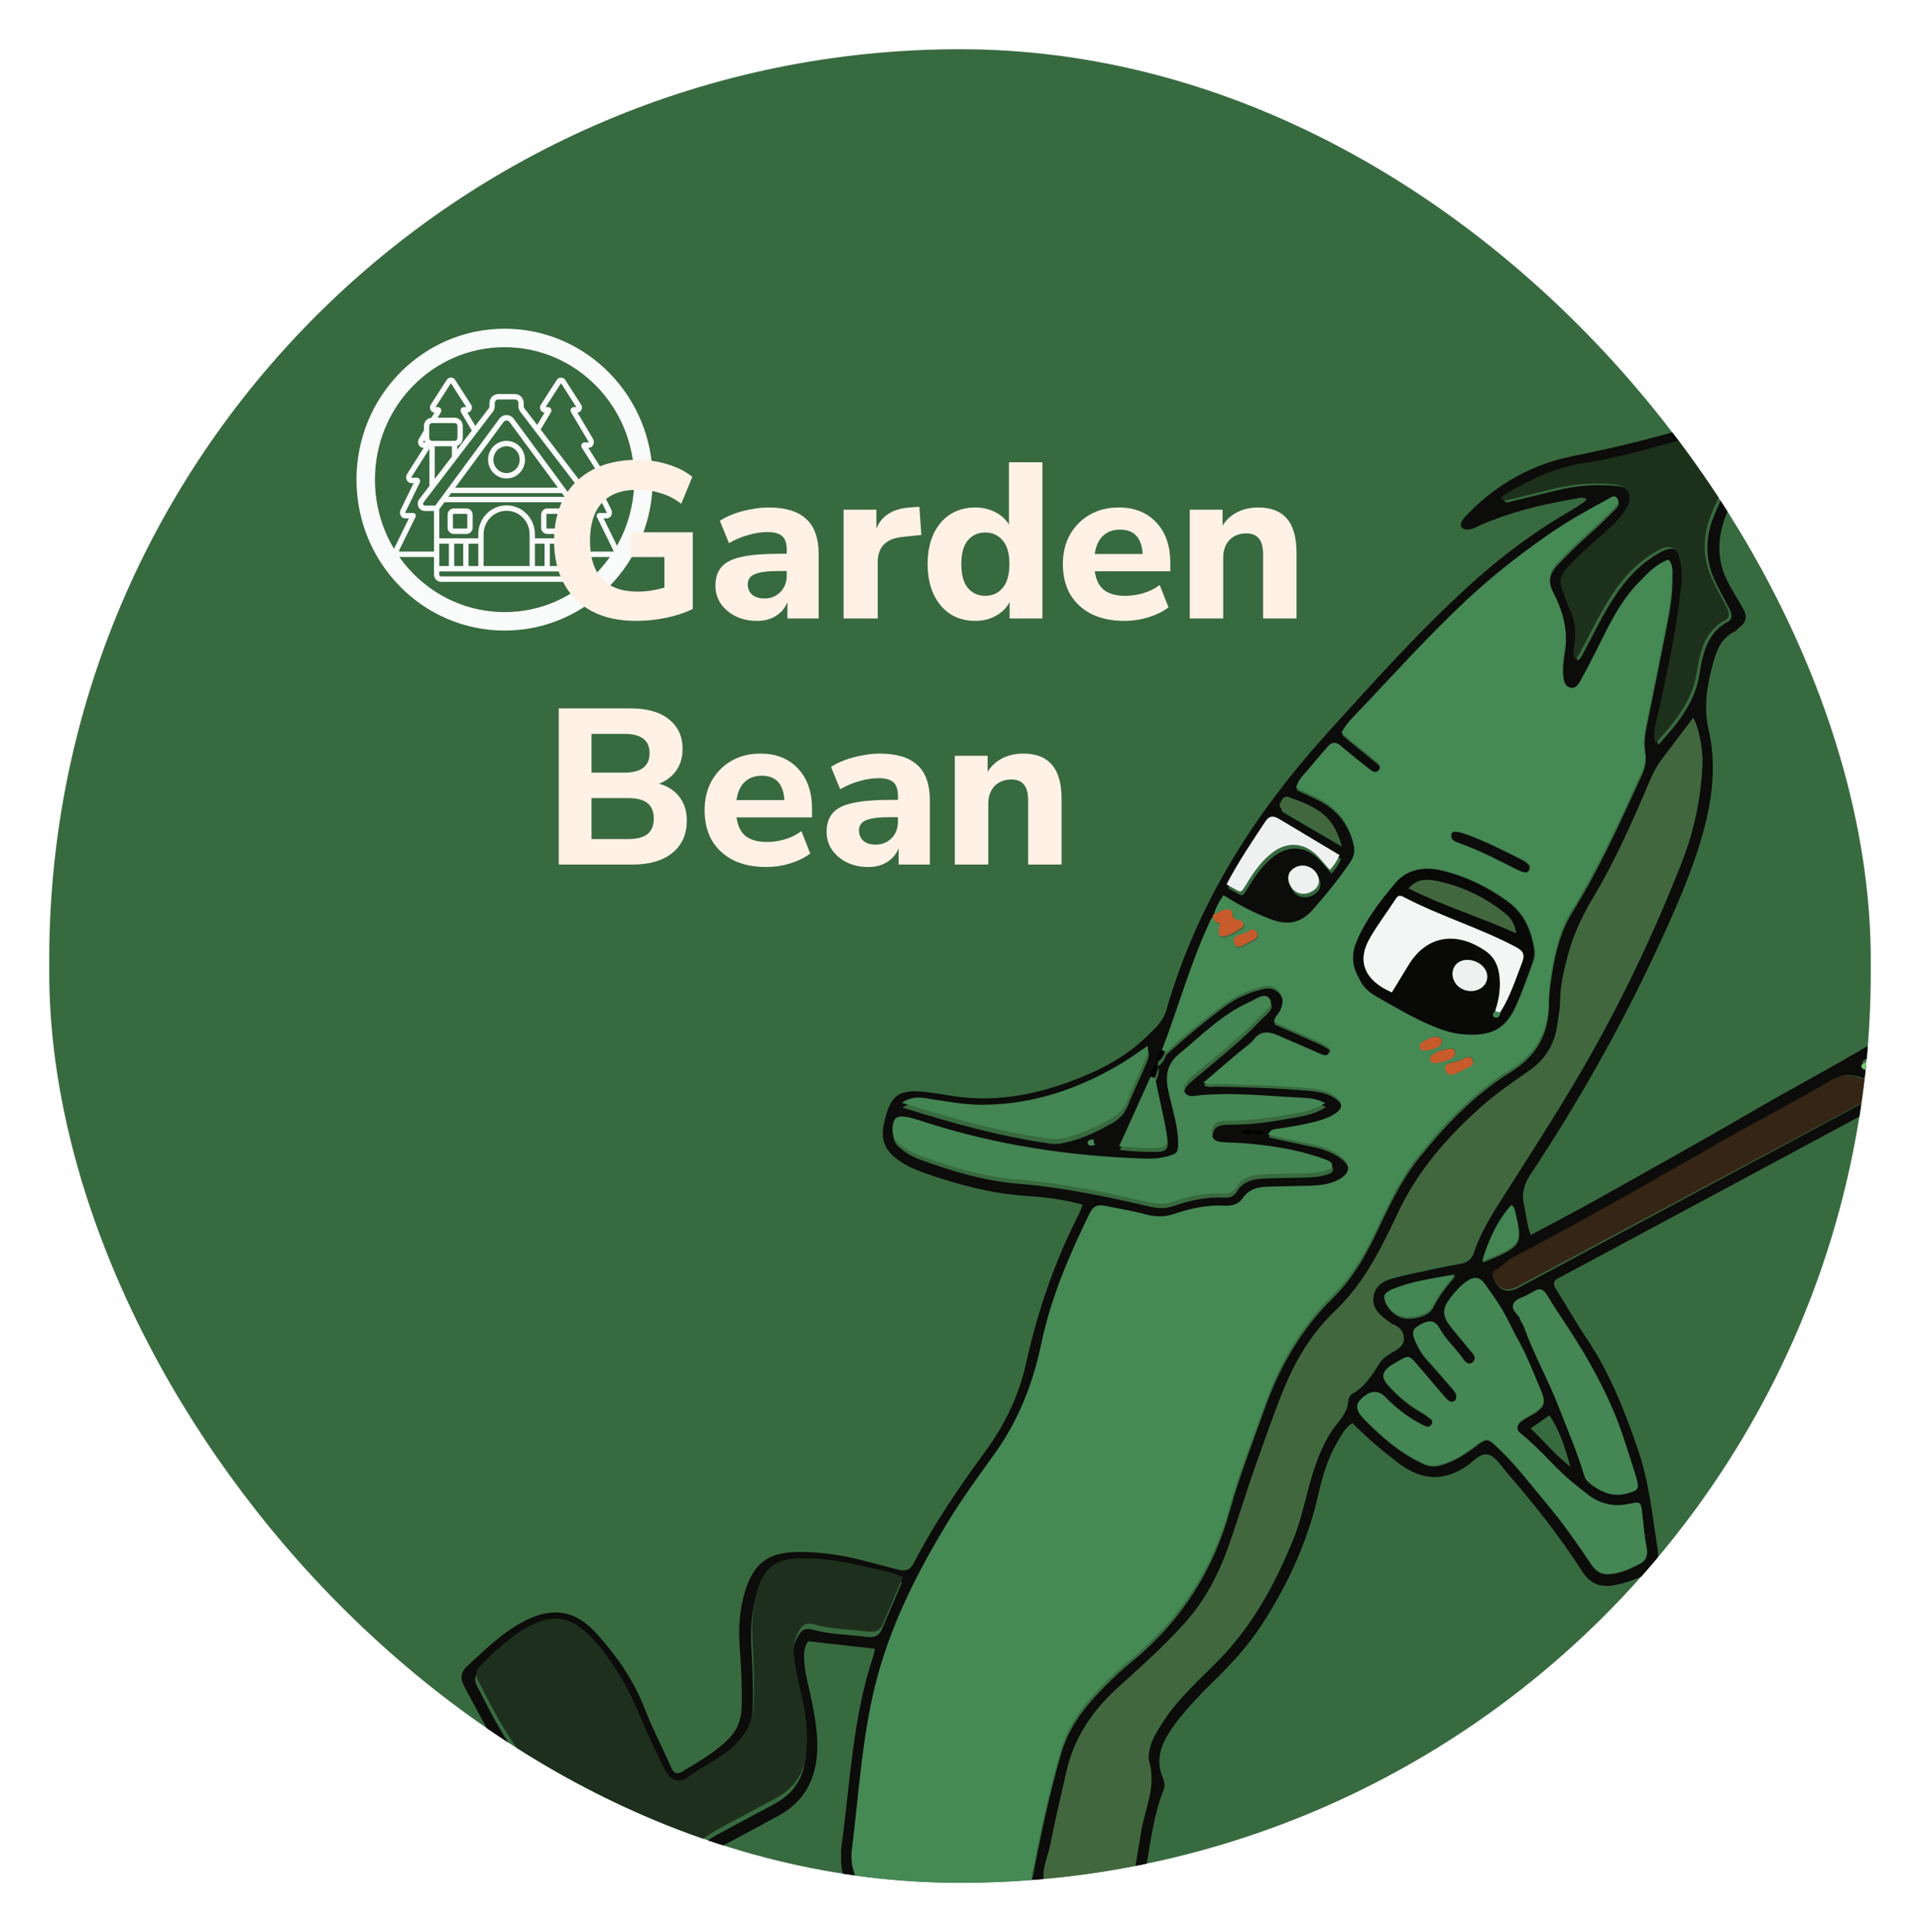 <svg width="156" height="157" viewBox="0 0 156 157" fill="none" xmlns="http://www.w3.org/2000/svg">
<g filter="url(#filter0_d)">
<g clip-path="url(#clip0)">
<rect x="4" width="148" height="149" rx="74" fill="#386A3F"/>
<g style="mix-blend-mode:soft-light">
<g style="mix-blend-mode:overlay">
<path d="M50.199 40.487L49.042 38.129H49.296C49.372 38.129 49.446 38.107 49.511 38.067C49.575 38.026 49.628 37.969 49.663 37.9C49.704 37.824 49.725 37.738 49.724 37.651C49.723 37.564 49.7 37.478 49.657 37.403L48.613 35.261H48.793C48.868 35.26 48.943 35.238 49.007 35.198C49.072 35.158 49.125 35.1 49.16 35.032C49.202 34.953 49.223 34.864 49.22 34.775C49.218 34.685 49.192 34.597 49.145 34.521L47.795 32.392H47.826C47.902 32.391 47.976 32.369 48.041 32.329C48.105 32.289 48.158 32.231 48.193 32.163C48.235 32.085 48.256 31.998 48.255 31.909C48.253 31.82 48.228 31.734 48.183 31.658L46.914 29.523C46.984 29.521 47.051 29.501 47.109 29.462C47.167 29.424 47.213 29.37 47.243 29.306C47.276 29.237 47.291 29.16 47.285 29.083C47.279 29.006 47.253 28.932 47.209 28.869L45.928 26.875C45.891 26.815 45.84 26.766 45.779 26.732C45.719 26.698 45.651 26.68 45.582 26.68C45.513 26.68 45.445 26.698 45.384 26.732C45.324 26.766 45.273 26.815 45.236 26.875L43.955 28.869C43.91 28.932 43.884 29.006 43.877 29.083C43.871 29.16 43.886 29.237 43.919 29.307C43.949 29.37 43.995 29.424 44.053 29.463C44.111 29.501 44.178 29.522 44.248 29.523L43.646 30.537L42.613 29.185C42.574 29.134 42.553 29.071 42.553 29.007V28.751C42.553 28.557 42.477 28.371 42.342 28.234C42.208 28.097 42.025 28.02 41.835 28.02H40.486C40.296 28.02 40.114 28.097 39.979 28.234C39.845 28.371 39.769 28.557 39.769 28.751V29.006C39.769 29.071 39.747 29.134 39.708 29.185L38.619 30.611L37.972 29.523C38.041 29.522 38.109 29.501 38.167 29.463C38.225 29.424 38.271 29.371 38.3 29.307C38.334 29.238 38.349 29.16 38.343 29.083C38.336 29.006 38.31 28.932 38.265 28.869L36.984 26.875C36.947 26.815 36.896 26.766 36.836 26.732C36.775 26.697 36.707 26.679 36.638 26.679C36.569 26.679 36.501 26.697 36.44 26.732C36.379 26.766 36.328 26.815 36.291 26.875L35.01 28.869C34.966 28.932 34.939 29.006 34.933 29.083C34.927 29.16 34.941 29.238 34.975 29.307C35.005 29.371 35.051 29.425 35.109 29.463C35.167 29.501 35.235 29.522 35.304 29.523L35.052 29.948C34.886 29.962 34.731 30.039 34.619 30.163C34.506 30.288 34.443 30.451 34.443 30.62V30.974L34.039 31.654C33.993 31.73 33.968 31.818 33.965 31.907C33.963 31.996 33.984 32.085 34.026 32.163C34.062 32.232 34.114 32.289 34.179 32.329C34.243 32.37 34.318 32.391 34.393 32.392H34.425L33.072 34.523C33.026 34.599 33.001 34.686 32.998 34.775C32.996 34.865 33.017 34.953 33.059 35.031C33.094 35.1 33.147 35.157 33.212 35.198C33.276 35.238 33.35 35.26 33.426 35.26H33.605L32.562 37.403C32.519 37.478 32.495 37.564 32.495 37.651C32.493 37.738 32.514 37.824 32.556 37.901C32.591 37.969 32.643 38.027 32.708 38.067C32.773 38.107 32.847 38.129 32.922 38.129H33.22L32.063 40.487C32.017 40.568 31.992 40.659 31.991 40.753C31.99 40.846 32.012 40.938 32.056 41.02C32.093 41.093 32.149 41.155 32.218 41.198C32.287 41.241 32.367 41.264 32.447 41.265H35.263V42.692C35.263 42.849 35.324 42.999 35.433 43.11C35.542 43.221 35.689 43.283 35.843 43.284H46.469C46.623 43.283 46.771 43.221 46.88 43.11C46.989 42.999 47.05 42.849 47.05 42.692V41.265H49.815C49.896 41.264 49.975 41.241 50.044 41.198C50.113 41.155 50.169 41.093 50.206 41.02C50.25 40.938 50.273 40.846 50.271 40.753C50.27 40.659 50.245 40.568 50.199 40.487V40.487ZM36.638 27.14L37.886 29.082H37.683C37.636 29.083 37.59 29.096 37.549 29.12C37.509 29.144 37.475 29.179 37.453 29.221C37.428 29.265 37.416 29.314 37.417 29.364C37.417 29.414 37.431 29.463 37.457 29.506L38.334 30.983L37.15 32.53V32.225C37.282 32.18 37.395 32.094 37.476 31.98C37.557 31.865 37.601 31.727 37.601 31.586V30.62C37.601 30.44 37.531 30.268 37.406 30.141C37.282 30.014 37.112 29.942 36.936 29.942H35.56L35.819 29.506C35.845 29.463 35.858 29.414 35.859 29.364C35.86 29.314 35.847 29.264 35.823 29.221C35.8 29.179 35.766 29.144 35.726 29.119C35.685 29.095 35.639 29.082 35.592 29.082H35.39L36.638 27.14ZM34.874 30.62C34.874 30.557 34.899 30.497 34.943 30.452C34.986 30.408 35.046 30.383 35.107 30.383H36.936C36.998 30.383 37.057 30.408 37.101 30.452C37.144 30.497 37.169 30.557 37.169 30.62V31.586C37.169 31.649 37.144 31.71 37.101 31.754C37.057 31.799 36.998 31.824 36.936 31.824H35.107C35.046 31.824 34.986 31.799 34.943 31.754C34.899 31.71 34.874 31.649 34.874 31.586V30.62ZM36.718 32.265V33.096L35.325 34.917V32.265L36.718 32.265ZM34.404 31.951C34.399 31.941 34.396 31.93 34.397 31.919C34.397 31.907 34.4 31.896 34.405 31.886L34.471 31.775C34.489 31.837 34.514 31.896 34.548 31.951L34.404 31.951ZM35.263 40.824H32.448C32.437 40.815 32.43 40.801 32.427 40.787C32.423 40.775 32.422 40.762 32.423 40.749C32.425 40.736 32.429 40.724 32.435 40.713C32.439 40.706 32.443 40.7 32.446 40.693L33.763 38.007C33.78 37.974 33.788 37.936 33.786 37.899C33.784 37.861 33.773 37.825 33.754 37.793C33.734 37.761 33.708 37.734 33.675 37.716C33.643 37.698 33.607 37.688 33.57 37.688H32.934C32.93 37.679 32.927 37.668 32.927 37.658C32.927 37.647 32.929 37.637 32.934 37.627C32.938 37.621 32.941 37.614 32.944 37.607L34.106 35.223C34.127 35.18 34.137 35.132 34.135 35.084C34.132 35.036 34.118 34.989 34.093 34.949C34.07 34.909 34.037 34.877 33.998 34.854C33.958 34.832 33.914 34.82 33.869 34.82H33.438C33.433 34.811 33.431 34.801 33.43 34.79C33.43 34.78 33.432 34.77 33.436 34.76L34.893 32.463V35.483L34.058 36.575C33.992 36.663 33.953 36.767 33.942 36.877C33.932 36.986 33.952 37.097 34 37.196C34.048 37.294 34.122 37.377 34.214 37.435C34.306 37.493 34.412 37.524 34.52 37.524H35.263V40.824ZM46.618 42.692C46.618 42.732 46.602 42.77 46.575 42.799C46.547 42.827 46.509 42.843 46.47 42.843H35.843C35.804 42.843 35.766 42.827 35.739 42.799C35.711 42.77 35.695 42.732 35.695 42.692V42.44H46.618V42.692ZM35.696 41.999V40.185H36.471V41.999H35.696ZM36.904 41.999V40.185H37.638V41.999H36.904ZM38.07 41.999V40.185H38.86V41.999H38.07ZM39.292 41.999V39.428C39.29 39.177 39.337 38.927 39.43 38.694C39.523 38.461 39.66 38.249 39.834 38.071C40.007 37.892 40.214 37.751 40.442 37.654C40.67 37.557 40.914 37.507 41.161 37.507C41.407 37.507 41.652 37.557 41.88 37.654C42.107 37.751 42.314 37.892 42.488 38.071C42.661 38.249 42.799 38.461 42.892 38.694C42.985 38.927 43.031 39.177 43.029 39.428V41.998L39.292 41.999ZM43.462 41.999V40.185H44.243V41.999H43.462ZM44.676 41.999V40.185H45.41V41.999H44.676ZM46.618 41.999H45.842V40.185H46.618V41.999ZM46.618 39.744H43.462V39.428C43.464 39.119 43.406 38.812 43.292 38.525C43.177 38.239 43.008 37.978 42.794 37.758C42.58 37.538 42.326 37.364 42.045 37.245C41.765 37.126 41.464 37.065 41.161 37.065C40.857 37.065 40.556 37.126 40.276 37.245C39.996 37.364 39.741 37.538 39.527 37.758C39.313 37.978 39.144 38.239 39.03 38.525C38.915 38.812 38.857 39.119 38.86 39.428V39.744H35.695V37.377L36.112 36.812H46.2L46.617 37.377L46.618 39.744ZM45.653 36.069L45.876 36.371H36.437L36.659 36.069H45.653ZM36.984 35.629L40.916 30.293C40.945 30.256 40.982 30.227 41.023 30.207C41.065 30.187 41.11 30.176 41.156 30.176C41.202 30.176 41.248 30.187 41.289 30.207C41.331 30.227 41.367 30.256 41.397 30.293L45.329 35.629H36.984ZM46.942 37.083L41.742 30.028C41.674 29.936 41.586 29.861 41.484 29.809C41.382 29.757 41.27 29.73 41.156 29.73C41.043 29.73 40.931 29.757 40.829 29.809C40.727 29.861 40.639 29.936 40.57 30.028L35.371 37.083H34.521C34.493 37.083 34.467 37.076 34.443 37.061C34.42 37.047 34.401 37.026 34.389 37.001C34.376 36.976 34.371 36.948 34.373 36.92C34.375 36.892 34.385 36.866 34.401 36.843L40.049 29.456C40.147 29.327 40.2 29.169 40.201 29.006V28.751C40.201 28.674 40.231 28.6 40.285 28.545C40.338 28.491 40.411 28.46 40.486 28.46H41.834C41.909 28.46 41.982 28.491 42.035 28.545C42.089 28.6 42.119 28.674 42.119 28.751V29.006C42.12 29.169 42.173 29.327 42.271 29.456L47.918 36.841C47.935 36.864 47.945 36.89 47.947 36.918C47.95 36.946 47.945 36.974 47.933 37C47.92 37.025 47.901 37.046 47.878 37.061C47.855 37.075 47.828 37.083 47.8 37.083H46.942ZM49.836 40.788C49.833 40.802 49.825 40.814 49.815 40.824H47.05V37.524H47.8C47.908 37.524 48.014 37.493 48.106 37.435C48.199 37.377 48.273 37.293 48.321 37.194C48.369 37.096 48.389 36.985 48.378 36.875C48.367 36.765 48.327 36.66 48.261 36.573L43.929 30.908L44.762 29.506C44.787 29.463 44.801 29.414 44.802 29.364C44.803 29.314 44.79 29.264 44.766 29.221C44.743 29.179 44.71 29.144 44.669 29.119C44.629 29.095 44.582 29.082 44.535 29.082H44.333L45.581 27.14L46.829 29.082H46.626C46.579 29.082 46.533 29.095 46.493 29.119C46.452 29.144 46.419 29.179 46.396 29.221C46.371 29.264 46.359 29.314 46.36 29.364C46.361 29.414 46.374 29.463 46.4 29.506L47.816 31.89C47.82 31.899 47.822 31.91 47.822 31.92C47.822 31.931 47.819 31.941 47.815 31.951H47.496C47.448 31.951 47.402 31.964 47.361 31.989C47.32 32.014 47.286 32.05 47.264 32.093C47.24 32.138 47.228 32.188 47.23 32.239C47.232 32.289 47.247 32.339 47.274 32.381L48.781 34.758C48.786 34.768 48.788 34.778 48.788 34.789C48.788 34.8 48.785 34.81 48.78 34.819H48.349C48.304 34.819 48.26 34.831 48.221 34.854C48.181 34.876 48.148 34.909 48.125 34.948C48.1 34.989 48.086 35.036 48.084 35.084C48.082 35.132 48.091 35.18 48.112 35.223L49.274 37.607C49.278 37.614 49.281 37.62 49.285 37.627C49.29 37.636 49.292 37.647 49.292 37.658C49.292 37.668 49.289 37.679 49.284 37.688H48.692C48.656 37.688 48.619 37.698 48.587 37.716C48.555 37.734 48.528 37.761 48.508 37.793C48.489 37.825 48.478 37.861 48.477 37.898C48.475 37.936 48.483 37.973 48.499 38.007L49.816 40.693C49.82 40.7 49.823 40.706 49.827 40.713C49.834 40.724 49.838 40.736 49.839 40.749C49.84 40.762 49.839 40.775 49.836 40.788V40.788Z" fill="#F9FAFA"/>
<path d="M39.654 33.354C39.654 33.656 39.742 33.952 39.907 34.204C40.072 34.456 40.307 34.652 40.581 34.768C40.856 34.883 41.158 34.914 41.449 34.855C41.74 34.796 42.008 34.65 42.218 34.436C42.428 34.222 42.571 33.949 42.629 33.653C42.687 33.356 42.657 33.048 42.544 32.768C42.43 32.489 42.237 32.25 41.99 32.081C41.743 31.913 41.453 31.824 41.156 31.824C40.758 31.824 40.376 31.985 40.095 32.272C39.813 32.559 39.655 32.948 39.654 33.354V33.354ZM42.225 33.354C42.225 33.569 42.163 33.78 42.045 33.959C41.928 34.138 41.761 34.278 41.565 34.361C41.37 34.443 41.155 34.465 40.947 34.423C40.74 34.381 40.549 34.277 40.4 34.124C40.25 33.972 40.148 33.778 40.107 33.566C40.066 33.355 40.087 33.136 40.168 32.937C40.249 32.738 40.386 32.568 40.562 32.448C40.738 32.328 40.945 32.264 41.156 32.264C41.44 32.265 41.711 32.38 41.912 32.584C42.112 32.788 42.225 33.065 42.225 33.354V33.354Z" fill="#F9FAFA"/>
<path d="M37.898 37.316H36.871C36.737 37.316 36.609 37.371 36.514 37.467C36.42 37.563 36.367 37.694 36.367 37.831V38.877C36.367 39.014 36.42 39.145 36.514 39.241C36.609 39.337 36.737 39.392 36.871 39.392H37.898C38.032 39.392 38.16 39.337 38.255 39.241C38.349 39.145 38.403 39.014 38.403 38.877V37.831C38.403 37.694 38.349 37.563 38.255 37.467C38.16 37.371 38.032 37.316 37.898 37.316ZM37.97 38.877C37.97 38.897 37.963 38.916 37.949 38.929C37.936 38.943 37.917 38.951 37.898 38.951H36.871C36.852 38.951 36.834 38.943 36.82 38.929C36.807 38.916 36.799 38.897 36.799 38.877V37.831C36.799 37.811 36.807 37.792 36.82 37.779C36.834 37.765 36.852 37.757 36.871 37.757H37.898C37.917 37.757 37.936 37.765 37.949 37.779C37.963 37.792 37.97 37.811 37.97 37.831V38.877Z" fill="#F9FAFA"/>
<path d="M45.498 37.316H44.47C44.336 37.316 44.208 37.371 44.114 37.467C44.019 37.563 43.966 37.694 43.966 37.831V38.877C43.966 39.014 44.019 39.145 44.114 39.241C44.208 39.337 44.336 39.392 44.47 39.392H45.498C45.631 39.392 45.76 39.337 45.854 39.241C45.949 39.145 46.002 39.014 46.002 38.877V37.831C46.002 37.694 45.949 37.563 45.854 37.467C45.76 37.371 45.632 37.316 45.498 37.316ZM45.57 38.877C45.57 38.897 45.562 38.916 45.549 38.929C45.535 38.943 45.517 38.951 45.498 38.951H44.47C44.451 38.951 44.433 38.943 44.419 38.929C44.406 38.916 44.398 38.897 44.398 38.877V37.831C44.398 37.811 44.406 37.792 44.419 37.779C44.433 37.765 44.451 37.757 44.47 37.757H45.498C45.517 37.757 45.535 37.765 45.548 37.779C45.562 37.792 45.57 37.811 45.57 37.831L45.57 38.877Z" fill="#F9FAFA"/>
</g>
<g style="mix-blend-mode:overlay">
<path d="M52.283 34.977C52.283 41.349 47.218 46.491 40.999 46.491C34.779 46.491 29.714 41.349 29.714 34.977C29.714 28.605 34.779 23.463 40.999 23.463C47.218 23.463 52.283 28.605 52.283 34.977Z" stroke="#F9FAFA" stroke-width="1.5"/>
</g>
</g>
<g filter="url(#filter1_d)">
<path d="M51.681 43.454C50.252 43.454 49.041 43.184 48.044 42.644C47.06 42.104 46.31 41.348 45.794 40.376C45.279 39.404 45.02 38.264 45.02 36.956C45.02 35.612 45.285 34.448 45.812 33.464C46.352 32.48 47.127 31.718 48.135 31.178C49.142 30.638 50.355 30.368 51.77 30.368C52.658 30.368 53.498 30.494 54.291 30.746C55.094 30.998 55.748 31.334 56.252 31.754L55.352 33.932C54.8 33.524 54.236 33.236 53.66 33.068C53.084 32.888 52.461 32.798 51.788 32.798C50.505 32.798 49.538 33.158 48.891 33.878C48.255 34.586 47.937 35.612 47.937 36.956C47.937 38.312 48.261 39.338 48.908 40.034C49.569 40.73 50.541 41.078 51.825 41.078C52.508 41.078 53.228 40.97 53.984 40.754V38.27H51.248V36.254H56.288V42.482C55.664 42.794 54.944 43.034 54.129 43.202C53.312 43.37 52.496 43.454 51.681 43.454ZM61.512 43.454C60.852 43.454 60.27 43.328 59.766 43.076C59.262 42.824 58.86 42.482 58.56 42.05C58.272 41.618 58.128 41.132 58.128 40.592C58.128 39.956 58.296 39.446 58.632 39.062C58.968 38.678 59.514 38.408 60.27 38.252C61.026 38.084 62.028 38 63.276 38H63.924V37.694C63.924 37.166 63.804 36.794 63.564 36.578C63.324 36.35 62.916 36.236 62.34 36.236C61.86 36.236 61.35 36.314 60.81 36.47C60.282 36.614 59.754 36.836 59.226 37.136L58.488 35.318C58.8 35.114 59.178 34.928 59.622 34.76C60.078 34.592 60.552 34.466 61.044 34.382C61.536 34.286 62.004 34.238 62.448 34.238C63.816 34.238 64.836 34.55 65.508 35.174C66.18 35.786 66.516 36.74 66.516 38.036V43.256H63.978V41.924C63.798 42.392 63.492 42.764 63.06 43.04C62.64 43.316 62.124 43.454 61.512 43.454ZM62.124 41.636C62.628 41.636 63.054 41.462 63.402 41.114C63.75 40.766 63.924 40.316 63.924 39.764V39.404H63.294C62.37 39.404 61.716 39.488 61.332 39.656C60.948 39.812 60.756 40.088 60.756 40.484C60.756 40.82 60.87 41.096 61.098 41.312C61.338 41.528 61.68 41.636 62.124 41.636ZM68.543 43.256V34.418H71.207V35.948C71.627 34.916 72.527 34.346 73.907 34.238L74.699 34.184L74.861 36.47L73.331 36.632C71.987 36.764 71.315 37.448 71.315 38.684V43.256H68.543ZM79.241 43.454C78.473 43.454 77.795 43.268 77.207 42.896C76.631 42.512 76.181 41.978 75.857 41.294C75.533 40.598 75.371 39.776 75.371 38.828C75.371 37.88 75.533 37.064 75.857 36.38C76.181 35.696 76.631 35.168 77.207 34.796C77.795 34.424 78.473 34.238 79.241 34.238C79.829 34.238 80.369 34.364 80.861 34.616C81.353 34.868 81.725 35.204 81.977 35.624V30.566H84.695V43.256H82.031V41.924C81.791 42.392 81.419 42.764 80.915 43.04C80.423 43.316 79.865 43.454 79.241 43.454ZM80.051 41.42C80.627 41.42 81.095 41.21 81.455 40.79C81.827 40.37 82.013 39.716 82.013 38.828C82.013 37.952 81.827 37.31 81.455 36.902C81.095 36.482 80.627 36.272 80.051 36.272C79.475 36.272 79.007 36.482 78.647 36.902C78.287 37.31 78.107 37.952 78.107 38.828C78.107 39.716 78.287 40.37 78.647 40.79C79.007 41.21 79.475 41.42 80.051 41.42ZM91.379 43.454C90.335 43.454 89.436 43.268 88.68 42.896C87.936 42.512 87.359 41.978 86.951 41.294C86.555 40.598 86.358 39.782 86.358 38.846C86.358 37.934 86.549 37.136 86.933 36.452C87.329 35.756 87.864 35.216 88.535 34.832C89.219 34.436 90.005 34.238 90.894 34.238C92.177 34.238 93.198 34.646 93.954 35.462C94.71 36.266 95.088 37.358 95.088 38.738V39.422H88.95C89.046 40.118 89.297 40.628 89.706 40.952C90.126 41.264 90.701 41.42 91.433 41.42C91.913 41.42 92.4 41.348 92.891 41.204C93.383 41.06 93.828 40.838 94.224 40.538L94.944 42.356C94.499 42.692 93.954 42.962 93.305 43.166C92.669 43.358 92.028 43.454 91.379 43.454ZM91.001 36.038C90.425 36.038 89.957 36.212 89.597 36.56C89.249 36.908 89.034 37.394 88.95 38.018H92.838C92.766 36.698 92.153 36.038 91.001 36.038ZM96.668 43.256V34.418H99.332V35.714C99.632 35.234 100.034 34.868 100.538 34.616C101.042 34.364 101.606 34.238 102.23 34.238C103.274 34.238 104.054 34.544 104.57 35.156C105.086 35.756 105.344 36.686 105.344 37.946V43.256H102.626V38.072C102.626 37.46 102.512 37.022 102.284 36.758C102.056 36.482 101.72 36.344 101.276 36.344C100.7 36.344 100.238 36.524 99.89 36.884C99.554 37.244 99.386 37.724 99.386 38.324V43.256H96.668ZM45.398 63.256V50.566H51.212C52.569 50.566 53.612 50.86 54.344 51.448C55.089 52.036 55.461 52.84 55.461 53.86C55.461 54.532 55.292 55.114 54.956 55.606C54.62 56.086 54.153 56.446 53.553 56.686C54.273 56.89 54.825 57.25 55.209 57.766C55.605 58.282 55.803 58.918 55.803 59.674C55.803 60.802 55.407 61.684 54.614 62.32C53.834 62.944 52.767 63.256 51.41 63.256H45.398ZM48.062 55.786H50.727C52.094 55.786 52.779 55.258 52.779 54.202C52.779 53.158 52.094 52.636 50.727 52.636H48.062V55.786ZM48.062 61.186H51.032C51.752 61.186 52.281 61.048 52.617 60.772C52.953 60.496 53.12 60.076 53.12 59.512C53.12 58.96 52.953 58.546 52.617 58.27C52.281 57.994 51.752 57.856 51.032 57.856H48.062V61.186ZM62.27 63.454C61.226 63.454 60.326 63.268 59.57 62.896C58.826 62.512 58.25 61.978 57.842 61.294C57.446 60.598 57.248 59.782 57.248 58.846C57.248 57.934 57.44 57.136 57.824 56.452C58.22 55.756 58.754 55.216 59.426 54.832C60.11 54.436 60.896 54.238 61.784 54.238C63.068 54.238 64.088 54.646 64.844 55.462C65.6 56.266 65.978 57.358 65.978 58.738V59.422H59.84C59.936 60.118 60.188 60.628 60.596 60.952C61.016 61.264 61.592 61.42 62.324 61.42C62.804 61.42 63.29 61.348 63.782 61.204C64.274 61.06 64.718 60.838 65.114 60.538L65.834 62.356C65.39 62.692 64.844 62.962 64.196 63.166C63.56 63.358 62.918 63.454 62.27 63.454ZM61.892 56.038C61.316 56.038 60.848 56.212 60.488 56.56C60.14 56.908 59.924 57.394 59.84 58.018H63.728C63.656 56.698 63.044 56.038 61.892 56.038ZM70.547 63.454C69.887 63.454 69.305 63.328 68.801 63.076C68.297 62.824 67.895 62.482 67.595 62.05C67.307 61.618 67.163 61.132 67.163 60.592C67.163 59.956 67.331 59.446 67.667 59.062C68.003 58.678 68.549 58.408 69.305 58.252C70.061 58.084 71.063 58 72.311 58H72.959V57.694C72.959 57.166 72.839 56.794 72.599 56.578C72.359 56.35 71.951 56.236 71.375 56.236C70.895 56.236 70.385 56.314 69.845 56.47C69.317 56.614 68.789 56.836 68.261 57.136L67.523 55.318C67.835 55.114 68.213 54.928 68.657 54.76C69.113 54.592 69.587 54.466 70.079 54.382C70.571 54.286 71.039 54.238 71.483 54.238C72.851 54.238 73.871 54.55 74.543 55.174C75.215 55.786 75.551 56.74 75.551 58.036V63.256H73.013V61.924C72.833 62.392 72.527 62.764 72.095 63.04C71.675 63.316 71.159 63.454 70.547 63.454ZM71.159 61.636C71.663 61.636 72.089 61.462 72.437 61.114C72.785 60.766 72.959 60.316 72.959 59.764V59.404H72.329C71.405 59.404 70.751 59.488 70.367 59.656C69.983 59.812 69.791 60.088 69.791 60.484C69.791 60.82 69.905 61.096 70.133 61.312C70.373 61.528 70.715 61.636 71.159 61.636ZM77.579 63.256V54.418H80.243V55.714C80.543 55.234 80.945 54.868 81.448 54.616C81.953 54.364 82.517 54.238 83.141 54.238C84.185 54.238 84.965 54.544 85.481 55.156C85.997 55.756 86.255 56.686 86.255 57.946V63.256H83.537V58.072C83.537 57.46 83.423 57.022 83.195 56.758C82.966 56.482 82.63 56.344 82.186 56.344C81.611 56.344 81.148 56.524 80.801 56.884C80.465 57.244 80.296 57.724 80.296 58.324V63.256H77.579Z" fill="#FFF1E5"/>
</g>
<path d="M124.371 96.362C126.216 95.372 128.007 94.447 129.766 93.46C134.094 91.033 138.428 88.619 142.718 86.123C145.793 84.334 148.944 82.679 151.994 80.853C154.731 79.217 157.501 77.661 160.396 76.343C165.306 74.111 170.46 72.691 175.743 71.752C181.861 70.663 188.013 69.816 194.243 69.67C195.655 69.636 196.98 69.123 198.331 68.771C200.761 68.139 203.179 67.462 205.712 67.371C206.88 67.328 207.124 67.604 206.812 68.765C206.43 70.18 205.618 71.351 204.718 72.456C204.423 72.819 203.969 72.947 203.515 73.042C202.362 73.285 201.212 73.548 199.912 73.837C200.688 74.746 201.41 75.544 202.082 76.383C204.739 79.694 206.724 83.412 208.402 87.32C211.374 94.249 213.873 101.362 216.43 108.453C218.793 115.007 221.734 121.289 225.431 127.177C228.828 132.587 233.16 137.122 237.992 141.182C241.292 143.957 244.718 146.549 248.358 148.832C248.499 148.92 248.646 148.999 248.788 149.084C249.014 149.22 249.199 149.414 249.182 149.683C249.158 150.004 248.863 149.996 248.629 150.067C246.026 150.847 243.343 151.276 240.718 151.959C233.672 153.785 226.829 156.134 220.557 159.977C216.761 162.305 213.424 165.215 210.358 168.473C207.709 171.29 205.124 174.169 202.27 176.778C200.998 177.942 199.56 178.819 198.064 179.619C197.46 179.94 197.403 179.906 197.325 179.219C197.101 177.271 196.672 175.402 195.765 173.63C194.004 170.186 191.503 167.487 188.287 165.48C187.05 164.707 185.762 164.027 184.493 163.31C181.577 161.665 178.863 159.729 176.649 157.146C173.432 153.391 171.582 148.989 171.109 144.038C170.558 138.263 170.766 132.531 172.223 126.896C173.079 123.585 173.936 120.273 174.574 116.903C175.4 112.534 175.619 108.172 174.485 103.809C173.553 100.219 172.283 96.775 170.056 93.778C169.831 93.476 169.599 93.17 169.335 92.905C165.621 89.175 161.546 86.054 156.422 84.671C155.741 84.487 155.177 84.531 154.544 84.872C145.408 89.797 136.259 94.698 127.115 99.603C126.969 99.682 126.83 99.773 126.678 99.835C126.139 100.055 126.179 100.375 126.461 100.82C127.276 102.102 128.018 103.434 128.867 104.693C130.752 107.487 131.982 110.571 133.071 113.756C133.988 116.431 134.263 119.198 134.691 121.954C134.834 122.877 134.572 123.501 133.746 123.92C132.893 124.354 132.024 124.668 131.073 124.83C129.951 125.021 129.162 124.636 128.546 123.682C126.741 120.877 124.69 118.264 122.51 115.758C122.041 115.221 121.626 114.501 121.034 114.246C120.353 113.953 119.775 114.713 119.222 115.096C117.299 116.425 115.483 116.307 113.631 114.899C112.333 113.912 111.093 112.867 109.885 111.639C109.306 111.988 108.988 112.627 108.64 113.218C107.862 114.532 107.447 115.996 107.105 117.483C106.223 121.318 104.619 124.81 102.496 128.067C101.368 129.798 99.984 131.284 98.523 132.705C97.598 133.603 96.714 134.539 95.896 135.543C95.473 136.061 95.094 136.608 94.761 137.193C94.196 138.196 93.997 139.238 94.439 140.353C94.584 140.715 94.696 141.071 94.541 141.458C93.738 143.473 93.49 145.624 93.125 147.748C92.852 149.335 92.496 150.9 92.071 152.448C91.848 153.265 91.52 154.038 91.138 154.791C90.112 156.81 88.492 157.759 86.292 157.482C85.378 157.366 84.776 157.627 84.129 158.267C82.412 159.97 80.37 161.257 78.48 162.743C78.39 162.812 78.31 162.896 78.172 163.021C78.862 163.201 79.447 162.929 80.022 162.784C85.018 161.513 90.047 161.536 95.1 162.454C96.818 162.766 98.48 163.265 100.004 164.174C102.357 165.578 103.152 167.468 102.534 170.178C101.504 174.699 98.624 177.448 94.174 178.162C92.287 178.465 90.397 178.384 88.51 178.136C82.754 177.381 77.148 175.963 71.691 173.905C70.602 173.493 69.543 173.023 68.624 172.262C66.773 170.728 66.173 167.981 67.215 165.816C67.46 165.304 67.841 164.948 68.307 164.65C71.794 162.426 75.223 160.115 78.34 157.358C78.609 157.12 78.852 156.85 79.175 156.531C77.385 155.562 75.758 154.431 74.025 153.615C72.281 152.793 70.905 151.631 69.594 150.294C68.695 149.377 68.324 148.227 68.335 146.942C68.336 146.645 68.326 146.345 68.368 146.054C69.082 140.865 69.272 135.578 70.959 130.568C71.011 130.412 71.032 130.245 71.089 129.983C69.263 129.777 67.481 129.576 65.672 129.373C65.283 129.885 65.303 130.509 65.358 131.155C65.452 132.259 65.784 133.315 65.993 134.393C66.235 135.644 66.44 136.897 66.402 138.174C66.329 140.562 65.354 142.401 63.27 143.538C62.001 144.231 60.73 144.927 59.449 145.597C57.372 146.685 55.415 147.898 54.508 150.285C54.343 150.717 54.007 150.58 53.674 150.557C50.97 150.369 48.999 148.82 47.233 146.884C45.16 144.615 43.453 142.048 41.581 139.613C40.084 137.662 39.036 135.434 37.853 133.293C37.349 132.383 37.379 131.929 38.003 131.354C39.495 129.974 40.95 128.54 42.799 127.634C44.941 126.586 46.767 126.879 48.409 128.68C50.087 130.521 51.496 132.548 52.413 134.925C53.038 136.54 53.857 138.078 54.55 139.668C54.771 140.175 55.091 140.174 55.433 139.964C56.773 139.145 58.156 138.384 59.268 137.234C59.934 136.545 60.233 135.694 60.261 134.715C60.308 133.104 60.218 131.5 60.104 129.895C59.995 128.364 60.072 126.843 60.519 125.37C61.208 123.093 62.343 122.184 64.652 122.124C66.558 122.072 68.435 122.371 70.284 122.849C71.206 123.085 72.122 123.342 73.047 123.57C73.573 123.701 73.947 123.59 74.244 123.017C75.91 119.807 77.934 116.838 80.061 113.939C81.638 111.79 82.794 109.402 83.371 106.776C84.312 102.495 85.731 98.415 87.717 94.541C87.811 94.358 87.868 94.155 87.967 93.899C86.451 93.467 84.948 93.284 83.439 93.188C80.572 93.004 77.82 92.269 75.114 91.316C74.253 91.013 73.419 90.643 72.697 90.044C71.875 89.364 71.57 88.516 71.792 87.451C72.32 84.929 72.974 84.443 75.479 84.769C76.01 84.838 76.542 84.917 77.07 85.012C80.544 85.621 83.867 85.05 87.128 83.823C89.35 82.987 91.432 81.918 93.161 80.238C93.805 79.613 94.495 79.026 94.772 78.065C97.252 69.447 101.887 62.163 107.775 55.649C111.739 51.265 115.674 46.852 120.093 42.938C122.43 40.869 124.94 39.041 127.635 37.485C127.993 37.279 128.338 37.048 128.682 36.815C128.766 36.758 128.827 36.658 128.917 36.557C128.564 36.349 128.249 36.48 127.939 36.533C125.296 36.991 122.697 37.606 120.228 38.698C119.892 38.846 119.57 39.053 119.178 39.034C118.76 39.013 118.568 38.715 118.779 38.351C118.924 38.103 119.133 37.888 119.336 37.682C121.709 35.279 124.531 33.715 127.805 33.062C131.48 32.329 135.11 31.431 138.684 30.293C139.71 29.966 140.565 29.413 141.198 28.566C142.658 26.619 143.99 24.596 144.39 22.083C144.522 21.264 144.763 20.451 145.64 20.209C146.753 19.901 147.935 19.608 148.947 20.489C149.964 21.372 150.827 22.417 151.337 23.702C151.805 24.877 151.554 25.459 150.407 25.817C148.865 26.298 147.583 27.156 146.547 28.412C144.186 31.278 141.821 34.151 140.334 37.635C139.485 39.624 139.418 41.635 140.545 43.589C140.904 44.212 141.256 44.839 141.622 45.456C141.987 46.072 141.896 46.576 141.315 46.986C141.182 47.079 141.09 47.254 140.948 47.318C139.804 47.847 139.447 48.931 139.147 50.042C138.685 51.759 138.408 53.478 138.822 55.281C139.475 58.124 139.13 60.931 138.367 63.685C137.746 65.926 136.889 68.076 135.959 70.201C132.699 77.657 128.794 84.735 124.326 91.48C123.795 92.279 123.623 93.045 123.834 93.964C124.016 94.746 124.062 95.556 124.371 96.362ZM94.062 82.664C94.419 82.465 94.612 82.138 94.732 81.756C96.226 80.375 97.795 79.087 99.416 77.868C100.381 77.144 101.472 76.633 102.657 76.372C103.185 76.255 103.649 76.357 103.997 76.801C104.352 77.25 104.287 77.742 104.095 78.237C103.958 78.584 103.617 78.808 103.551 79.255C104.721 79.765 105.896 80.272 107.067 80.794C107.369 80.928 107.659 81.089 107.94 81.266C108.087 81.358 108.151 81.537 108.065 81.708C107.988 81.863 107.849 81.99 107.673 81.957C107.477 81.92 107.287 81.83 107.101 81.749C105.997 81.272 104.897 80.777 103.788 80.311C103.093 80.02 102.458 79.974 101.906 80.681C101.578 81.1 101.098 81.389 100.688 81.738C99.74 82.548 98.791 83.358 97.805 84.199C98.194 84.404 98.482 84.302 98.763 84.306C101.318 84.349 103.872 84.427 106.421 84.651C107.204 84.722 107.985 84.868 108.635 85.381C109.139 85.778 109.145 86.259 108.637 86.623C108.199 86.937 107.706 87.146 107.18 87.291C106.066 87.598 104.929 87.787 103.787 87.948C103.52 87.985 103.243 88.008 103.08 88.43C104.332 88.701 105.491 88.958 106.652 89.203C107.47 89.375 108.257 89.643 108.938 90.145C109.847 90.817 109.784 91.553 108.803 92.077C108.052 92.478 107.231 92.552 106.407 92.579C105.253 92.613 104.098 92.612 102.946 92.655C102.184 92.684 101.487 92.878 101.014 93.581C100.65 94.123 100.094 94.229 99.486 94.197C98.109 94.125 96.782 94.416 95.487 94.851C94.72 95.108 93.987 95.131 93.19 94.916C92.075 94.613 90.928 94.437 89.795 94.203C89.254 94.092 88.869 94.214 88.591 94.779C86.927 98.185 85.426 101.657 84.642 105.411C83.96 108.68 82.771 111.706 80.826 114.399C79.48 116.263 78.131 118.125 76.938 120.1C74.615 123.948 72.587 127.929 71.37 132.326C70.078 136.998 69.849 141.837 69.239 146.613C69.07 147.942 69.633 149.105 70.588 150.033C71.038 150.47 71.527 150.866 71.979 151.302C72.928 152.217 74.189 152.587 75.239 153.322C76.338 154.091 77.546 154.658 78.718 155.282C79.81 155.863 79.942 155.811 80.701 154.89C80.78 154.794 80.852 154.691 80.925 154.589C81.994 153.133 82.625 151.409 83.607 149.899C83.735 149.702 83.731 149.414 83.779 149.167C84.485 145.558 85.205 141.954 86.246 138.43C86.722 136.821 87.592 135.45 88.68 134.217C89.702 133.06 90.807 131.984 91.991 131.012C95.931 127.775 98.579 123.699 99.958 118.674C100.715 115.913 101.782 113.242 102.737 110.541C103.948 107.12 105.706 104.042 108.277 101.516C109.787 100.032 110.847 98.263 111.761 96.352C112.773 94.233 113.738 92.085 115.209 90.228C117.4 87.463 119.805 84.941 122.793 83.091C124.849 81.817 125.86 80.012 125.863 77.555C125.862 76.964 125.929 76.37 126.011 75.785C126.29 73.803 126.712 71.826 127.759 70.141C129.956 66.603 131.652 62.809 133.391 59.029C133.663 58.436 133.794 57.875 133.685 57.207C133.567 56.496 133.647 55.777 133.795 55.063C134.327 52.5 134.839 49.931 135.347 47.361C135.636 45.91 135.919 44.455 135.894 42.96C135.888 42.526 135.99 42.041 135.609 41.656C134.556 42.036 133.861 42.827 133.145 43.565C131.581 45.176 130.673 47.226 129.667 49.208C129.27 49.994 128.864 50.777 128.439 51.546C128.277 51.837 128.055 52.149 127.671 52.078C127.234 51.998 127.113 51.584 127.056 51.211C126.941 50.447 127.049 49.682 127.169 48.935C127.368 47.681 127.175 46.493 126.709 45.333C126.553 44.941 126.364 44.561 126.178 44.18C125.774 43.356 125.894 42.637 126.512 41.977C127.422 41.002 128.383 40.088 129.374 39.202C130.022 38.624 130.646 38.012 131.253 37.389C131.441 37.197 131.68 36.914 131.408 36.62C131.188 36.382 130.953 36.597 130.743 36.709C129.071 37.609 127.414 38.532 125.845 39.626C123.534 41.238 121.319 42.968 119.253 44.899C116.246 47.709 113.48 50.766 110.655 53.763C110.09 54.362 109.458 54.913 109.042 55.722C109.271 55.918 109.484 56.106 109.702 56.287C110.415 56.869 111.129 57.448 111.844 58.029C112.087 58.226 112.306 58.466 112.065 58.772C111.818 59.084 111.546 58.862 111.31 58.689C111.107 58.539 110.913 58.382 110.718 58.224C110.133 57.749 109.541 57.285 108.972 56.792C108.574 56.447 108.244 56.473 107.913 56.87C107.459 57.414 106.974 57.931 106.536 58.488C106.115 59.024 105.532 59.457 105.354 60.217C106.013 60.525 106.62 60.788 107.209 61.09C108.706 61.862 109.636 63.097 110.019 64.773C110.138 65.296 110.083 65.76 109.777 66.216C108.844 67.611 107.787 68.897 106.685 70.147C105.782 71.17 104.726 71.417 103.443 70.958C102.032 70.455 100.724 69.752 99.445 68.949C99.068 69.507 98.762 70.049 98.624 70.679L98.626 70.673C98.416 70.831 98.348 71.079 98.245 71.303C96.711 74.648 95.728 78.211 94.408 81.642C94.172 81.934 94.042 82.266 94.069 82.653C93.792 82.985 93.556 83.337 93.546 83.8C92.712 85.644 91.879 87.486 90.99 89.452C92.172 89.582 93.144 89.633 94.126 89.602C94.722 89.583 94.946 89.316 94.874 88.741C94.828 88.365 94.775 87.989 94.697 87.619C94.439 86.382 94.17 85.146 93.904 83.911C94.03 83.514 94.278 83.121 94.062 82.664ZM128.162 49.682C128.149 49.73 128.137 49.779 128.127 49.826C128.142 49.779 128.158 49.732 128.173 49.685C128.405 49.561 128.51 49.339 128.629 49.114C129.438 47.605 130.176 46.045 131.102 44.615C132.122 43.036 133.396 41.655 135.089 40.793C135.956 40.351 136.506 40.656 136.713 41.622C136.866 42.328 136.904 43.041 136.825 43.762C136.413 47.49 135.611 51.14 134.796 54.786C134.666 55.368 134.505 55.93 134.741 56.52C134.728 56.568 134.715 56.616 134.703 56.664C134.718 56.617 134.734 56.57 134.752 56.524C135.237 55.959 135.751 55.413 136.202 54.818C137.112 53.62 137.838 52.381 138.085 50.78C138.335 49.157 138.696 47.429 140.383 46.534C140.847 46.287 140.688 45.814 140.482 45.413C140.075 44.623 139.635 43.849 139.269 43.04C138.533 41.407 138.585 39.631 139.193 38.098C140.543 34.687 142.616 31.69 144.93 28.878C145.832 27.781 146.794 26.757 147.893 25.874C148.131 25.684 148.427 25.453 148.138 25.171C147.17 24.225 147.209 22.961 147.001 21.769C146.947 21.454 147.087 21.028 146.658 20.909C146.314 20.815 146.03 21.07 145.765 21.256C145.391 21.517 145.361 21.975 145.244 22.372C144.788 23.906 144.359 25.439 143.537 26.835C142.337 28.874 140.921 30.67 138.605 31.343C135.34 32.293 132.077 33.293 128.704 33.806C126.42 34.154 124.417 35.193 122.453 36.342C122.315 36.423 122.168 36.522 122.238 36.712C122.38 36.908 122.535 36.815 122.688 36.776C124.001 36.455 125.314 36.133 126.629 35.815C128.201 35.435 129.785 35.345 131.406 35.496C132.566 35.602 132.934 36.54 132.352 37.461C132.032 37.964 131.682 38.406 131.257 38.803C130.022 39.961 128.689 41.008 127.551 42.282C127.011 42.887 126.853 43.4 127.199 44.186C127.397 44.635 127.508 45.143 127.743 45.592C128.148 46.366 128.249 47.189 128.194 48.053C128.161 48.595 127.95 49.134 128.162 49.682ZM198.148 178.251C199.154 177.865 200.066 177.46 200.809 176.802C202.326 175.459 203.797 174.061 205.202 172.589C207.295 170.393 209.32 168.133 211.466 165.991C214.026 163.437 216.79 161.127 219.851 159.276C222.278 157.808 224.804 156.494 227.429 155.362C230.418 154.073 233.504 153.113 236.569 152.089C239.603 151.075 242.759 150.474 245.901 149.868C246.181 149.814 246.473 149.771 246.732 149.659C247.006 149.54 247.06 149.282 246.865 149.039C246.736 148.879 246.562 148.749 246.389 148.637C244.431 147.372 242.53 146.027 240.699 144.569C237.758 142.228 234.928 139.767 232.226 137.139C227.986 133.016 224.863 128.047 221.852 122.988C220.274 120.336 219.342 117.355 217.851 114.656C217.811 114.581 217.782 114.501 217.751 114.423C217.009 112.455 216.262 110.489 215.524 108.521C214.978 107.063 214.39 105.618 213.92 104.134C213.167 101.765 212.222 99.47 211.358 97.143C210.729 95.446 210.079 93.758 209.381 92.086C208.637 90.299 208.02 88.458 207.132 86.732C206.146 84.812 205.142 82.902 204.184 80.971C203.691 79.979 202.983 79.15 202.376 78.244C201.017 76.222 199.201 74.612 197.57 72.84C196.978 72.195 196.27 71.664 195.602 71.094C195.029 70.605 194.359 70.462 193.628 70.527C190.846 70.776 188.059 70.939 185.285 71.299C180.478 71.927 175.685 72.6 170.966 73.735C167.493 74.571 164.079 75.64 160.845 77.144C157.667 78.623 154.633 80.428 151.538 82.091C151.434 82.147 151.318 82.197 151.314 82.363C151.384 82.602 151.615 82.627 151.8 82.665C153.173 82.941 154.533 83.291 155.9 83.573C157.743 83.95 159.453 84.629 161.122 85.473C163.777 86.812 166.094 88.667 168.349 90.603C170.139 92.139 171.567 93.996 172.632 96.133C173.949 98.782 174.913 101.548 175.566 104.454C176.274 107.597 176.38 110.748 175.983 113.903C175.385 118.642 174.137 123.236 172.96 127.843C172.71 128.821 172.5 129.812 172.338 130.808C171.974 133.06 171.839 135.332 171.8 137.621C171.726 141.913 172.003 146.117 173.539 150.214C174.236 152.077 175.198 153.73 176.328 155.269C178.785 158.617 182.053 161 185.647 162.896C188.38 164.338 191.01 165.909 193.121 168.249C194.953 170.28 196.512 172.481 197.38 175.166C197.697 176.129 197.767 177.14 198.148 178.251ZM86.105 156.497C87.467 156.827 88.926 156.359 89.734 155.303C90.322 154.534 90.728 153.664 91.034 152.732C91.88 150.157 92.287 147.481 92.728 144.816C93.043 142.908 94.019 141.067 93.305 139.037C93.28 138.966 93.324 138.87 93.328 138.787C93.359 137.717 93.897 136.87 94.439 136.016C95.688 134.05 97.42 132.544 99.017 130.915C101.778 128.099 103.619 124.699 105.1 121.048C105.83 119.245 106.143 117.316 106.745 115.476C107.127 114.306 107.595 113.182 108.282 112.176C108.795 111.425 109.518 110.818 109.552 109.787C109.557 109.607 109.719 109.359 109.875 109.27C110.899 108.692 111.487 107.747 112.096 106.77C112.408 106.271 113.026 105.969 113.555 105.634C114.302 105.162 114.22 104.323 113.428 103.877C113.32 103.815 113.191 103.788 113.091 103.719C112.288 103.161 111.455 102.564 111.593 101.422C111.727 100.314 112.63 100.005 113.542 99.785C113.9 99.699 114.259 99.605 114.621 99.529C115.949 99.249 117.271 98.944 118.607 98.713C119.202 98.611 119.566 98.372 119.766 97.769C120.346 96.037 121.324 94.526 122.294 93.005C124.183 90.041 126.09 87.087 127.886 84.065C131.294 78.336 134.196 72.337 136.641 66.095C137.636 63.553 138.19 60.94 138.324 58.213C138.384 56.988 138.033 55.168 137.605 54.435C136.741 55.582 135.892 56.713 135.034 57.84C134.627 58.376 134.331 58.965 134.064 59.592C132.717 62.765 131.331 65.925 129.579 68.88C128.695 70.372 127.933 71.878 127.469 73.565C127.11 74.873 126.789 76.171 126.784 77.546C126.782 78.176 126.637 78.805 126.551 79.432C126.337 81.033 125.551 82.265 124.261 83.157C122.867 84.119 121.473 85.088 120.213 86.225C117.55 88.631 115.213 91.303 113.639 94.64C112.263 97.556 110.861 100.439 108.463 102.722C106.628 104.468 105.287 106.667 104.31 109.086C103.476 111.154 102.749 113.261 102.002 115.362C101.228 117.546 100.571 119.774 99.79 121.953C99.006 124.144 97.941 126.178 96.403 127.931C94.671 129.909 92.705 131.627 90.775 133.386C88.757 135.226 87.282 137.4 86.665 140.139C86.219 142.114 85.74 144.084 85.359 146.073C85.188 146.968 84.747 147.815 84.799 148.732C85.049 148.892 85.257 148.857 85.455 148.825C87.446 148.527 88.118 149.537 88.225 151.416C88.311 152.93 87.813 154.232 86.904 155.4C86.631 155.753 86.219 156.011 86.105 156.497ZM73.287 124.586C72.105 124.061 70.839 123.886 69.612 123.599C67.884 123.196 66.121 122.968 64.342 123.09C62.941 123.185 62.016 123.96 61.551 125.348C61.045 126.853 60.968 128.39 61.056 129.968C61.145 131.573 61.212 133.184 61.162 134.787C61.122 136.03 60.694 137.14 59.794 138.077C58.619 139.299 57.055 139.898 55.75 140.908C55.098 141.412 54.313 141.056 53.926 140.263C53.285 138.936 52.626 137.625 52.068 136.248C51.101 133.864 49.862 131.592 48.121 129.669C46.416 127.786 44.789 127.384 42.386 128.88C41.144 129.653 40.037 130.689 38.98 131.746C38.6 132.126 38.487 132.477 38.742 132.975C39.839 135.112 40.905 137.265 42.409 139.152C43.139 140.066 43.791 141.046 44.496 141.984C45.829 143.76 47.103 145.602 48.769 147.07C49.977 148.136 51.14 149.307 52.903 149.453C53.491 149.501 53.821 149.442 54.114 148.943C55.257 147 56.987 145.757 58.905 144.742C60.258 144.026 61.602 143.296 62.952 142.574C64.497 141.747 65.34 140.432 65.452 138.649C65.547 137.165 65.403 135.693 65.055 134.238C64.828 133.294 64.617 132.342 64.469 131.382C64.339 130.54 64.376 129.727 64.849 128.939C65.175 128.399 65.47 128.272 66.044 128.433C67.482 128.835 68.98 128.823 70.447 129.022C70.957 129.092 71.42 128.973 71.662 128.391C72.188 127.116 72.743 125.857 73.287 124.586ZM97.405 176.215C97.58 176.09 97.817 175.926 98.051 175.755C99.908 174.393 100.98 172.5 101.565 170.268C101.838 169.221 101.772 169.021 100.868 168.548C98.71 167.419 96.446 166.931 94.04 167.306C89.382 168.029 84.71 168.212 80.003 167.714C78.12 167.515 76.218 167.465 74.325 167.47C72.726 167.475 71.922 168.146 71.491 169.614C71.314 170.221 71.286 170.857 71.354 171.501C71.456 172.48 71.852 173.088 72.856 173.403C75.899 174.356 78.916 175.38 82.04 176.032C85.034 176.658 88.026 177.261 91.082 177.413C93.254 177.523 95.335 177.109 97.405 176.215ZM101.771 167.98C101.67 166.464 100.727 165.698 99.715 165.031C98.407 164.169 96.908 163.718 95.423 163.437C90.227 162.453 85.031 162.465 79.882 163.727C78.811 163.989 77.674 164.017 76.683 164.58C76.184 164.864 75.767 164.718 75.518 164.269C75.251 163.785 75.648 163.452 75.992 163.252C77.741 162.237 79.281 160.918 80.9 159.72C83.034 158.143 84.993 156.384 86.568 154.192C87.311 153.159 87.472 152.058 87.269 150.844C87.095 149.807 86.331 149.39 85.389 149.828C84.695 150.149 84.195 150.675 83.83 151.371C83.287 152.408 82.726 153.438 82.126 154.442C80.775 156.716 78.744 158.303 76.755 159.912C75.41 160.998 74.023 162.038 72.585 162.988C71.451 163.735 70.427 164.72 69.216 165.25C68.225 165.683 67.921 166.37 67.771 167.23C67.567 168.414 67.633 169.618 68.402 170.626C68.912 171.295 69.415 172.043 70.409 172.12C70.288 171.067 70.317 170.094 70.66 169.174C71.221 167.664 72.101 166.598 73.867 166.509C75.021 166.45 76.165 166.505 77.31 166.564C80.143 166.708 82.969 167.001 85.806 167.04C88.198 167.073 90.564 166.761 92.928 166.464C94.393 166.279 95.842 166.091 97.341 166.379C98.863 166.664 100.247 167.283 101.771 167.98ZM123.14 104.595C122.834 103.999 122.483 103.226 122.052 102.502C121.623 101.78 121.126 101.097 120.634 100.416C120.255 99.89 119.815 99.811 119.252 100.188C118.685 100.566 118.252 101.061 117.847 101.591C117.178 102.464 117.186 102.979 117.881 103.857C118.455 104.581 119.064 105.276 119.644 105.994C119.843 106.241 119.936 106.567 119.673 106.794C119.393 107.039 119.116 106.838 118.941 106.584C118.342 105.717 117.538 105.025 117.01 104.093C116.607 103.379 116.142 103.318 115.362 103.775C114.765 104.124 114.7 104.373 115.052 105.149C115.279 105.65 115.559 106.118 115.935 106.529C116.614 107.271 117.263 108.046 117.931 108.799C118.13 109.022 118.324 109.242 118.349 109.558C118.377 109.902 118.07 110.117 117.776 109.948C117.637 109.868 117.516 109.741 117.411 109.617C116.698 108.792 115.99 107.962 115.286 107.128C114.491 106.188 114.493 106.187 113.487 106.791C113.274 106.92 113.047 107.03 112.857 107.187C112.309 107.642 112.268 108.018 112.767 108.575C113.554 109.456 114.441 110.219 115.468 110.799C115.753 110.961 116.024 111.162 116.28 111.373C116.421 111.49 116.419 111.686 116.331 111.836C116.24 111.991 116.073 112.064 115.905 112.01C115.711 111.948 115.527 111.844 115.347 111.746C114.315 111.184 113.402 110.466 112.575 109.616C111.976 108.999 111.26 109.1 110.566 109.826C110.178 110.231 110.178 110.657 110.758 111.262C112.217 112.781 113.799 114.147 115.726 115.016C116.159 115.211 116.584 115.209 117.047 115.086C118.065 114.815 118.929 114.276 119.765 113.647C120.85 112.83 120.853 112.859 121.822 113.789C123.247 115.159 124.435 116.743 125.702 118.254C126.999 119.801 128.158 121.456 129.281 123.136C129.715 123.786 130.186 124.014 130.939 123.925C131.742 123.829 132.435 123.505 133.141 123.158C133.706 122.879 133.91 122.505 133.786 121.842C133.615 120.929 133.532 119.997 133.431 119.07C133.329 118.131 133.317 118.085 132.357 118.287C131.153 118.541 130.066 118.316 129.074 117.571C128.707 117.295 128.355 117 127.992 116.716C126.409 115.477 125.178 113.841 123.593 112.599C123.156 112.256 123.203 111.798 123.678 111.462C124.049 111.2 124.483 111.03 124.847 110.76C125.519 110.26 125.572 109.941 125.23 109.131C124.606 107.647 124.046 106.137 123.14 104.595ZM107.734 85.967C107.014 85.584 106.432 85.562 105.867 85.535C102.988 85.399 100.11 85.057 97.227 85.368C97.103 85.381 96.98 85.428 96.861 85.413C96.271 85.344 96.039 84.8 96.412 84.307C96.61 84.044 96.874 83.828 97.128 83.615C98.934 82.095 100.8 80.642 102.429 78.912C102.81 78.505 103.579 78.018 103.241 77.512C102.836 76.906 102.136 77.506 101.601 77.743C99.372 78.726 97.679 80.481 95.828 82.003C94.952 82.723 94.708 83.681 94.967 84.849C95.277 86.25 95.75 87.622 95.781 89.082C95.798 89.965 95.75 90.085 94.931 90.303C94.37 90.453 93.797 90.512 93.218 90.493C87.006 90.302 80.9 89.393 74.952 87.44C74.521 87.298 74.08 87.16 73.633 87.094C72.897 86.981 72.637 87.207 72.574 87.941C72.532 88.425 72.635 88.846 73.024 89.198C73.531 89.657 74.102 89.993 74.726 90.223C77.34 91.185 79.998 91.972 82.776 92.199C86.363 92.492 89.88 93.227 93.383 94.046C94.058 94.203 94.678 94.236 95.311 94.019C96.646 93.558 98.001 93.245 99.426 93.322C99.859 93.345 100.243 93.266 100.492 92.844C100.972 92.029 101.763 91.816 102.612 91.777C103.723 91.724 104.836 91.723 105.948 91.7C106.608 91.684 107.267 91.646 107.897 91.424C108.084 91.357 108.317 91.289 108.31 91.031C108.303 90.785 108.083 90.693 107.893 90.617C107.623 90.51 107.351 90.413 107.074 90.323C105.213 89.718 103.296 89.423 101.359 89.259C100.661 89.201 99.959 89.193 99.26 89.135C98.857 89.101 98.533 88.91 98.528 88.433C98.524 87.977 98.681 87.579 99.158 87.47C99.475 87.399 99.811 87.396 100.139 87.396C101.629 87.39 103.1 87.2 104.557 86.935C105.592 86.739 106.673 86.645 107.734 85.967ZM153.832 84.119C152.811 83.909 151.899 83.814 151.054 83.52C150.226 83.232 149.565 83.364 148.844 83.791C145.86 85.553 142.782 87.139 139.778 88.871C135.525 91.321 131.267 93.776 126.959 96.128C125.689 96.821 124.428 97.534 123.134 98.175C122.528 98.476 122.107 99.008 121.536 99.34C121.34 99.455 121.271 99.648 121.362 99.88C121.75 100.863 122.443 101.133 123.354 100.657C123.426 100.618 123.5 100.579 123.573 100.54C133.33 95.305 143.089 90.07 152.845 84.832C153.152 84.664 153.519 84.566 153.832 84.119ZM123.547 103.292C123.686 103.564 123.806 103.743 123.875 103.941C124.647 106.115 125.797 108.112 126.63 110.265C127.358 112.15 128.169 114.002 128.749 115.944C128.824 116.195 128.977 116.387 129.18 116.548C130.067 117.241 130.996 117.678 132.157 117.377C133.091 117.136 133.224 117.019 132.955 116.11C132.669 115.14 132.34 114.182 132.033 113.216C131.093 110.26 129.684 107.538 128.048 104.931C127.287 103.722 126.467 102.553 125.728 101.331C125.41 100.807 125.097 100.734 124.628 101.036C124.49 101.125 124.331 101.183 124.193 101.272C123.782 101.536 123.163 101.601 122.985 102.071C122.793 102.595 123.492 102.882 123.547 103.292ZM73.32 85.994C77.432 87.3 81.326 88.359 85.329 88.936C85.899 89.018 86.476 88.889 87.035 88.733C88.195 88.414 89.263 87.892 90.315 87.305C90.962 86.944 91.4 86.476 91.678 85.766C92.092 84.709 92.603 83.695 93.039 82.648C93.192 82.28 93.439 81.912 93.302 81.369C92.584 81.853 91.931 82.336 91.241 82.751C87.747 84.857 84.005 86.14 79.904 86.161C78.542 86.168 77.198 85.927 75.848 85.725C75.102 85.613 74.314 85.353 73.32 85.994ZM196.181 70.271C196.915 70.969 197.505 71.489 198.047 72.059C198.734 72.785 199.493 73.085 200.468 72.784C201.05 72.603 201.658 72.463 202.264 72.409C204.341 72.228 205.032 70.568 205.788 68.979C205.938 68.663 205.833 68.39 205.416 68.395C204.964 68.4 204.507 68.361 204.064 68.428C201.45 68.825 198.907 69.54 196.181 70.271ZM108.967 65.79C107.29 64.786 105.686 63.829 104.084 62.868C103.646 62.605 103.293 62.525 102.939 63.059C101.83 64.726 100.719 66.39 99.784 68.171C99.892 68.236 99.96 68.286 100.035 68.323C101.091 68.862 100.854 69.035 101.517 67.958C102.07 67.058 102.675 66.223 103.514 65.586C104.696 64.687 106.04 64.752 107.11 65.792C107.49 66.16 107.818 66.586 108.177 66.995C108.499 66.671 108.725 66.326 108.967 65.79ZM118.254 99.711C116.393 100.038 114.749 100.263 113.189 100.898C113.039 100.959 112.897 101.05 112.76 101.142C112.47 101.339 112.449 101.608 112.594 101.912C112.976 102.715 113.714 103.182 114.461 103.174C115.172 103.165 116.136 102.915 116.467 102.245C116.899 101.363 117.464 100.632 118.254 99.711ZM122.866 94.024C121.7 95.332 121.005 96.862 120.478 98.611C123.751 97.25 123.78 97.198 123.073 94.278C123.057 94.207 122.977 94.154 122.866 94.024ZM109.018 64.793C108.473 62.36 106.657 61.74 104.88 61.08C104.451 60.92 104.299 61.29 104.155 61.574C103.997 61.883 104.264 62.021 104.474 62.144C105.931 62.997 107.395 63.848 109.018 64.793ZM147.936 20.777C147.913 21.857 148.004 22.652 148.201 23.422C148.454 24.404 149.185 24.967 149.959 24.872C150.654 24.785 150.866 24.494 150.559 23.864C149.987 22.69 149.195 21.688 147.936 20.777ZM127.595 115.193C127.131 113.532 126.71 112.211 125.889 111.012C125.359 111.382 124.899 111.706 124.368 112.08C125.416 113.081 126.291 114.153 127.595 115.193ZM106.585 68.792C107.18 68.528 107.421 68.018 107.209 67.478C106.936 66.782 106.141 66.44 105.47 66.725C104.843 66.991 104.633 67.544 104.92 68.167C105.231 68.84 105.909 69.094 106.585 68.792Z" fill="#0C0C0A"/>
<path d="M198.1 178.739C197.719 177.629 197.646 176.614 197.331 175.642C196.463 172.952 194.903 170.746 193.07 168.712C190.956 166.367 188.326 164.792 185.589 163.348C181.994 161.45 178.72 159.061 176.261 155.707C175.131 154.165 174.169 152.508 173.469 150.643C171.93 146.538 171.656 142.327 171.73 138.027C171.769 135.735 171.906 133.459 172.269 131.202C172.43 130.202 172.641 129.21 172.892 128.231C174.07 123.617 175.319 119.014 175.919 114.267C176.318 111.106 176.211 107.952 175.502 104.801C174.849 101.891 173.884 99.119 172.565 96.465C171.5 94.324 170.071 92.465 168.279 90.924C166.021 88.985 163.703 87.126 161.046 85.785C159.376 84.942 157.663 84.259 155.819 83.88C154.449 83.599 153.089 83.247 151.715 82.971C151.53 82.933 151.298 82.908 151.228 82.668C151.232 82.502 151.348 82.452 151.452 82.396C154.551 80.73 157.587 78.922 160.768 77.441C164.006 75.934 167.423 74.863 170.9 74.026C175.622 72.888 180.422 72.215 185.232 71.587C188.008 71.225 190.798 71.061 193.583 70.814C194.313 70.75 194.985 70.893 195.559 71.382C196.226 71.951 196.936 72.486 197.529 73.132C199.161 74.91 200.979 76.52 202.339 78.546C202.946 79.451 203.655 80.284 204.148 81.277C205.108 83.214 206.113 85.127 207.098 87.049C207.985 88.778 208.604 90.623 209.35 92.412C210.048 94.088 210.699 95.779 211.328 97.48C212.192 99.81 213.137 102.107 213.892 104.483C214.363 105.969 214.952 107.417 215.498 108.878C216.234 110.851 216.982 112.822 217.726 114.791C217.756 114.871 217.785 114.952 217.827 115.024C219.317 117.729 220.249 120.715 221.83 123.372C224.845 128.442 227.971 133.42 232.213 137.549C234.918 140.183 237.75 142.647 240.693 144.992C242.527 146.456 244.429 147.801 246.389 149.069C246.562 149.18 246.737 149.311 246.865 149.47C247.059 149.713 247.006 149.973 246.731 150.091C246.472 150.204 246.182 150.247 245.9 150.302C242.753 150.909 239.595 151.513 236.559 152.526C233.491 153.551 230.403 154.513 227.411 155.804C224.783 156.937 222.254 158.254 219.825 159.724C216.761 161.579 213.994 163.89 211.432 166.451C209.283 168.597 207.254 170.861 205.161 173.06C203.755 174.535 202.283 175.935 200.763 177.281C200.019 177.948 199.106 178.353 198.1 178.739Z" fill="#7DC677"/>
<path d="M94.37 81.429C95.689 78.001 96.672 74.441 98.205 71.098C98.308 70.872 98.376 70.624 98.587 70.468C98.65 70.71 98.679 70.993 98.966 71.06C99.247 71.128 99.195 71.223 99.136 71.471C98.981 72.133 99.173 72.326 99.757 72.121C100.137 71.987 100.508 71.793 100.847 71.57C101.217 71.326 101.186 71.011 100.768 70.872C100.495 70.781 100.24 70.836 100.209 70.401C100.176 69.923 99.797 69.946 99.471 70.061C99.165 70.167 98.879 70.335 98.585 70.474C98.722 69.843 99.028 69.301 99.406 68.745C100.684 69.548 101.994 70.249 103.402 70.753C104.685 71.212 105.743 70.964 106.643 69.943C107.746 68.693 108.802 67.408 109.734 66.014C110.04 65.557 110.096 65.095 109.976 64.573C109.594 62.898 108.664 61.664 107.167 60.892C106.579 60.59 105.971 60.327 105.313 60.019C105.49 59.258 106.074 58.828 106.495 58.292C106.933 57.735 107.417 57.218 107.871 56.674C108.203 56.278 108.532 56.253 108.93 56.597C109.499 57.09 110.091 57.553 110.675 58.029C110.87 58.186 111.066 58.345 111.267 58.492C111.503 58.666 111.774 58.886 112.022 58.575C112.263 58.27 112.044 58.033 111.801 57.833C111.088 57.255 110.373 56.674 109.66 56.092C109.44 55.913 109.227 55.724 109 55.528C109.416 54.719 110.048 54.169 110.613 53.57C113.436 50.573 116.203 47.521 119.209 44.712C121.274 42.783 123.486 41.053 125.799 39.443C127.367 38.35 129.024 37.428 130.697 36.529C130.907 36.416 131.141 36.202 131.361 36.44C131.632 36.732 131.395 37.015 131.206 37.208C130.597 37.832 129.975 38.442 129.327 39.02C128.336 39.905 127.374 40.819 126.465 41.792C125.848 42.453 125.728 43.171 126.132 43.994C126.317 44.373 126.506 44.755 126.663 45.147C127.128 46.306 127.321 47.493 127.122 48.746C127.004 49.495 126.894 50.26 127.01 51.02C127.066 51.393 127.188 51.806 127.625 51.887C128.008 51.958 128.229 51.647 128.392 51.355C128.819 50.586 129.223 49.804 129.62 49.019C130.624 47.036 131.533 44.989 133.097 43.379C133.814 42.642 134.507 41.852 135.56 41.472C135.943 41.856 135.839 42.342 135.845 42.776C135.872 44.269 135.587 45.721 135.299 47.174C134.787 49.741 134.279 52.309 133.746 54.87C133.598 55.584 133.519 56.304 133.636 57.013C133.748 57.679 133.616 58.239 133.342 58.833C131.607 62.612 129.909 66.403 127.711 69.938C126.666 71.62 126.243 73.597 125.964 75.578C125.88 76.163 125.816 76.758 125.816 77.347C125.813 79.804 124.804 81.605 122.746 82.878C119.761 84.726 117.355 87.247 115.164 90.011C113.694 91.866 112.728 94.013 111.717 96.129C110.803 98.04 109.744 99.807 108.233 101.29C105.663 103.812 103.905 106.889 102.695 110.308C101.74 113.008 100.674 115.677 99.917 118.436C98.539 123.46 95.891 127.531 91.951 130.765C90.768 131.736 89.663 132.812 88.641 133.968C87.552 135.201 86.683 136.57 86.208 138.178C85.167 141.699 84.447 145.301 83.741 148.907C83.693 149.154 83.698 149.445 83.57 149.639C82.587 151.148 81.957 152.871 80.888 154.325C80.814 154.425 80.741 154.529 80.663 154.626C79.905 155.547 79.772 155.597 78.681 155.018C77.507 154.394 76.302 153.829 75.204 153.059C74.153 152.325 72.891 151.956 71.944 151.041C71.493 150.605 71.002 150.213 70.553 149.773C69.599 148.845 69.034 147.684 69.205 146.355C69.815 141.582 70.044 136.746 71.336 132.078C72.552 127.684 74.579 123.707 76.902 119.86C78.095 117.885 79.445 116.027 80.79 114.164C82.733 111.471 83.923 108.449 84.606 105.181C85.389 101.431 86.889 97.961 88.554 94.557C88.83 93.993 89.214 93.871 89.757 93.981C90.889 94.216 92.036 94.391 93.151 94.695C93.947 94.912 94.682 94.888 95.448 94.629C96.742 94.195 98.068 93.904 99.446 93.975C100.053 94.008 100.609 93.902 100.974 93.361C101.445 92.656 102.143 92.464 102.905 92.436C104.058 92.391 105.211 92.394 106.364 92.359C107.189 92.335 108.011 92.257 108.76 91.858C109.741 91.334 109.804 90.599 108.896 89.927C108.214 89.425 107.429 89.157 106.61 88.985C105.45 88.742 104.29 88.484 103.039 88.213C103.2 87.793 103.478 87.768 103.746 87.731C104.886 87.569 106.021 87.381 107.138 87.075C107.662 86.931 108.158 86.723 108.594 86.407C109.102 86.041 109.096 85.564 108.592 85.166C107.942 84.654 107.162 84.507 106.379 84.437C103.831 84.212 101.278 84.135 98.723 84.091C98.441 84.086 98.154 84.19 97.765 83.985C98.753 83.143 99.698 82.333 100.648 81.526C101.057 81.177 101.539 80.887 101.865 80.47C102.418 79.765 103.053 79.809 103.747 80.1C104.856 80.565 105.955 81.059 107.059 81.537C107.245 81.618 107.435 81.708 107.631 81.745C107.806 81.778 107.946 81.65 108.022 81.496C108.108 81.323 108.045 81.145 107.898 81.054C107.618 80.877 107.326 80.716 107.025 80.582C105.855 80.063 104.679 79.554 103.51 79.045C103.576 78.598 103.919 78.373 104.053 78.027C104.246 77.532 104.309 77.039 103.956 76.592C103.608 76.149 103.144 76.047 102.617 76.163C101.431 76.424 100.341 76.934 99.376 77.658C97.757 78.875 96.187 80.164 94.694 81.544C94.585 81.496 94.478 81.463 94.37 81.429ZM110.467 75.405C110.748 76.161 111.332 76.636 111.993 77.008C113.406 77.802 114.793 78.649 116.292 79.278C117.102 79.62 117.922 79.923 118.783 80.01C121.236 80.254 122.378 79.601 123.227 77.723C123.748 76.571 124.155 75.377 124.592 74.193C124.709 73.878 124.766 73.554 124.718 73.201C124.488 71.584 123.884 70.209 122.53 69.226C120.919 68.056 119.171 67.213 117.265 66.745C115.81 66.388 114.397 66.6 113.405 67.791C112.208 69.223 111.043 70.711 110.305 72.474C109.891 73.455 109.889 74.448 110.467 75.405ZM118.081 64.166C118.197 64.332 118.429 64.417 118.663 64.501C120.262 65.068 121.772 65.85 123.287 66.616C123.507 66.727 123.736 66.825 123.971 66.879C124.146 66.92 124.291 66.789 124.335 66.617C124.361 66.509 124.35 66.342 124.285 66.271C124.148 66.121 123.978 65.986 123.797 65.896C122.283 65.128 120.771 64.353 119.172 63.783C118.902 63.687 118.618 63.592 118.337 63.584C118.014 63.572 117.93 63.797 118.081 64.166ZM118.93 82.916C119.216 82.663 119.896 82.654 119.708 82.126C119.497 81.532 119.029 82.04 118.674 82.113C118.634 82.123 118.592 82.131 118.558 82.151C118.151 82.379 117.214 82.213 117.532 82.995C117.795 83.639 118.454 83.082 118.93 82.916ZM116.959 81.367C116.784 81.461 116.712 81.497 116.641 81.537C116.43 81.66 116.18 81.78 116.258 82.087C116.339 82.408 116.606 82.374 116.852 82.328C117.251 82.253 117.647 82.171 117.998 81.949C118.178 81.836 118.334 81.697 118.27 81.455C118.206 81.213 118.004 81.145 117.794 81.181C117.477 81.233 117.166 81.321 116.959 81.367ZM101.469 72.7C101.749 72.457 102.419 72.405 102.175 71.875C101.915 71.31 101.469 71.852 101.116 71.945C100.686 72.058 100.085 72.22 100.383 72.807C100.635 73.297 101.102 72.832 101.469 72.7ZM115.931 80.471C115.823 80.529 115.707 80.575 115.612 80.647C115.483 80.745 115.356 80.862 115.405 81.056C115.466 81.3 115.639 81.376 115.863 81.349C115.984 81.335 116.1 81.299 116.218 81.271C116.61 81.182 117.048 81.16 117.182 80.664C117.207 80.568 117.153 80.381 117.077 80.333C116.667 80.07 116.301 80.312 115.931 80.471Z" fill="#458955"/>
<path d="M86.085 156.291C86.2 155.806 86.612 155.547 86.888 155.192C87.795 154.026 88.295 152.725 88.209 151.211C88.102 149.335 87.43 148.325 85.439 148.623C85.242 148.652 85.033 148.689 84.784 148.53C84.733 147.615 85.172 146.77 85.344 145.872C85.725 143.885 86.204 141.918 86.649 139.944C87.267 137.207 88.741 135.038 90.758 133.197C92.686 131.44 94.65 129.721 96.385 127.746C97.922 125.995 98.987 123.963 99.771 121.774C100.552 119.596 101.208 117.37 101.982 115.189C102.727 113.091 103.454 110.985 104.29 108.918C105.265 106.498 106.607 104.302 108.442 102.559C110.839 100.278 112.239 97.399 113.616 94.483C115.191 91.15 117.527 88.48 120.189 86.077C121.449 84.94 122.843 83.974 124.235 83.011C125.525 82.12 126.311 80.889 126.525 79.289C126.61 78.662 126.756 78.034 126.759 77.405C126.763 76.031 127.084 74.734 127.443 73.426C127.907 71.741 128.668 70.237 129.552 68.746C131.304 65.794 132.689 62.634 134.036 59.466C134.301 58.84 134.599 58.251 135.006 57.715C135.862 56.591 136.71 55.458 137.577 54.314C138.004 55.046 138.355 56.864 138.295 58.088C138.161 60.813 137.607 63.424 136.612 65.964C134.168 72.2 131.269 78.193 127.86 83.918C126.062 86.939 124.156 89.89 122.269 92.85C121.301 94.369 120.32 95.877 119.742 97.61C119.539 98.214 119.176 98.452 118.583 98.554C117.247 98.784 115.925 99.089 114.598 99.368C114.237 99.444 113.879 99.537 113.519 99.625C112.607 99.842 111.704 100.151 111.571 101.261C111.433 102.401 112.265 102.998 113.068 103.555C113.17 103.626 113.298 103.653 113.405 103.713C114.197 104.158 114.279 104.997 113.532 105.469C113.005 105.802 112.385 106.105 112.074 106.604C111.465 107.58 110.878 108.526 109.853 109.102C109.697 109.191 109.535 109.438 109.53 109.619C109.496 110.649 108.774 111.254 108.261 112.006C107.575 113.008 107.105 114.134 106.724 115.302C106.122 117.141 105.809 119.07 105.079 120.87C103.598 124.518 101.759 127.914 98.998 130.728C97.401 132.356 95.671 133.862 94.421 135.825C93.879 136.678 93.341 137.524 93.31 138.593C93.308 138.678 93.263 138.772 93.288 138.843C94.001 140.871 93.026 142.713 92.71 144.617C92.269 147.28 91.86 149.955 91.016 152.527C90.71 153.458 90.305 154.327 89.717 155.096C88.906 156.153 87.447 156.62 86.085 156.291Z" fill="#42673E"/>
<path d="M73.368 124.16C72.824 125.429 72.269 126.688 71.743 127.96C71.501 128.541 71.037 128.657 70.528 128.589C69.06 128.391 67.564 128.402 66.127 128C65.553 127.839 65.256 127.967 64.932 128.506C64.457 129.294 64.422 130.105 64.552 130.946C64.7 131.905 64.911 132.856 65.138 133.799C65.486 135.253 65.628 136.722 65.534 138.206C65.421 139.985 64.578 141.302 63.035 142.126C61.685 142.847 60.343 143.577 58.99 144.292C57.072 145.306 55.343 146.547 54.201 148.488C53.908 148.984 53.577 149.046 52.989 148.998C51.227 148.852 50.066 147.682 48.858 146.617C47.192 145.151 45.919 143.31 44.587 141.536C43.882 140.599 43.23 139.62 42.501 138.707C40.998 136.822 39.932 134.671 38.836 132.536C38.581 132.039 38.694 131.688 39.074 131.309C40.13 130.252 41.237 129.217 42.479 128.446C44.881 126.952 46.507 127.353 48.211 129.234C49.951 131.155 51.187 133.426 52.156 135.806C52.715 137.181 53.372 138.491 54.014 139.817C54.398 140.611 55.183 140.966 55.836 140.462C57.14 139.453 58.705 138.857 59.879 137.634C60.777 136.701 61.208 135.591 61.246 134.348C61.297 132.747 61.229 131.137 61.141 129.534C61.055 127.957 61.13 126.422 61.635 124.918C62.103 123.532 63.026 122.758 64.427 122.663C66.207 122.542 67.967 122.769 69.694 123.172C70.924 123.461 72.186 123.635 73.368 124.16Z" fill="#1E301D"/>
<path d="M134.515 56.378C134.28 55.79 134.44 55.226 134.569 54.644C135.385 50.999 136.186 47.349 136.599 43.622C136.68 42.901 136.64 42.189 136.487 41.482C136.28 40.516 135.73 40.212 134.863 40.654C133.17 41.516 131.898 42.895 130.876 44.475C129.95 45.905 129.212 47.464 128.403 48.973C128.282 49.199 128.177 49.421 127.947 49.545L127.936 49.541C127.725 48.993 127.935 48.455 127.971 47.916C128.025 47.053 127.924 46.229 127.52 45.455C127.285 45.007 127.173 44.499 126.975 44.05C126.629 43.261 126.788 42.751 127.327 42.147C128.465 40.872 129.798 39.825 131.033 38.668C131.457 38.269 131.809 37.829 132.128 37.326C132.71 36.405 132.343 35.469 131.182 35.361C129.564 35.212 127.977 35.3 126.405 35.679C125.09 35.998 123.777 36.32 122.464 36.642C122.314 36.679 122.158 36.77 122.015 36.578C121.945 36.387 122.094 36.287 122.23 36.207C124.193 35.058 126.196 34.02 128.48 33.672C131.853 33.159 135.113 32.158 138.381 31.209C140.694 30.535 142.112 28.741 143.313 26.702C144.135 25.306 144.563 23.773 145.019 22.24C145.136 21.843 145.166 21.384 145.54 21.124C145.807 20.937 146.091 20.682 146.433 20.777C146.862 20.896 146.722 21.322 146.777 21.636C146.983 22.827 146.945 24.092 147.913 25.038C148.203 25.322 147.906 25.551 147.668 25.741C146.569 26.624 145.607 27.648 144.705 28.744C142.391 31.556 140.319 34.553 138.968 37.966C138.362 39.498 138.308 41.275 139.044 42.907C139.408 43.717 139.849 44.49 140.257 45.279C140.463 45.681 140.623 46.152 140.157 46.401C138.47 47.295 138.109 49.023 137.859 50.645C137.613 52.247 136.887 53.485 135.977 54.683C135.525 55.276 135.013 55.821 134.527 56.389L134.515 56.378Z" fill="#1D301C"/>
<path d="M101.92 167.764C100.396 167.07 99.011 166.452 97.493 166.161C95.995 165.873 94.546 166.061 93.081 166.245C90.716 166.543 88.352 166.853 85.961 166.821C83.125 166.782 80.299 166.49 77.468 166.345C76.323 166.286 75.18 166.232 74.025 166.29C72.26 166.378 71.381 167.441 70.819 168.953C70.476 169.873 70.449 170.844 70.568 171.897C69.575 171.82 69.071 171.075 68.561 170.404C67.793 169.398 67.725 168.195 67.931 167.01C68.079 166.152 68.385 165.464 69.375 165.031C70.586 164.502 71.61 163.518 72.744 162.77C74.182 161.822 75.569 160.782 76.912 159.696C78.903 158.088 80.933 156.502 82.283 154.231C82.879 153.226 83.441 152.199 83.986 151.161C84.351 150.466 84.852 149.942 85.545 149.619C86.487 149.181 87.25 149.599 87.424 150.635C87.626 151.849 87.467 152.949 86.724 153.981C85.149 156.174 83.189 157.932 81.057 159.505C79.435 160.702 77.899 162.02 76.15 163.035C75.805 163.234 75.407 163.568 75.676 164.051C75.924 164.498 76.339 164.645 76.841 164.362C77.83 163.8 78.966 163.773 80.039 163.51C85.187 162.249 90.381 162.237 95.576 163.22C97.061 163.501 98.559 163.952 99.867 164.813C100.876 165.483 101.818 166.247 101.92 167.764Z" fill="#1D301C"/>
<path d="M123.132 104.494C124.037 106.038 124.597 107.552 125.221 109.033C125.563 109.845 125.51 110.164 124.837 110.665C124.473 110.936 124.038 111.106 123.667 111.368C123.191 111.703 123.145 112.164 123.582 112.508C125.168 113.75 126.402 115.388 127.985 116.631C128.348 116.916 128.7 117.212 129.068 117.488C130.061 118.234 131.149 118.46 132.354 118.206C133.315 118.003 133.327 118.05 133.429 118.99C133.53 119.919 133.612 120.85 133.784 121.768C133.907 122.431 133.703 122.806 133.138 123.085C132.431 123.433 131.738 123.757 130.934 123.853C130.181 123.945 129.709 123.714 129.275 123.063C128.153 121.379 126.992 119.72 125.693 118.173C124.423 116.66 123.236 115.071 121.81 113.7C120.84 112.768 120.837 112.738 119.751 113.557C118.915 114.189 118.051 114.725 117.03 114.998C116.565 115.123 116.141 115.124 115.708 114.928C113.78 114.055 112.196 112.688 110.736 111.167C110.156 110.563 110.157 110.133 110.544 109.728C111.24 109 111.955 108.901 112.554 109.519C113.38 110.371 114.297 111.091 115.329 111.653C115.509 111.751 115.693 111.855 115.888 111.916C116.056 111.971 116.223 111.898 116.314 111.743C116.403 111.589 116.405 111.393 116.262 111.279C116.005 111.068 115.736 110.865 115.45 110.703C114.422 110.121 113.535 109.358 112.746 108.476C112.248 107.917 112.288 107.542 112.837 107.085C113.027 106.928 113.254 106.816 113.468 106.689C114.473 106.082 114.472 106.085 115.268 107.026C115.972 107.86 116.683 108.69 117.395 109.52C117.503 109.645 117.621 109.771 117.76 109.851C118.053 110.022 118.359 109.806 118.334 109.461C118.309 109.145 118.115 108.926 117.916 108.7C117.247 107.946 116.598 107.172 115.918 106.426C115.541 106.015 115.262 105.548 115.034 105.043C114.682 104.267 114.748 104.017 115.344 103.668C116.125 103.21 116.59 103.271 116.995 103.986C117.522 104.92 118.327 105.613 118.926 106.481C119.101 106.736 119.379 106.937 119.659 106.692C119.922 106.465 119.829 106.138 119.63 105.891C119.049 105.172 118.442 104.474 117.866 103.75C117.171 102.873 117.162 102.355 117.832 101.48C118.237 100.949 118.671 100.453 119.238 100.074C119.803 99.698 120.245 99.777 120.621 100.303C121.113 100.985 121.609 101.671 122.04 102.393C122.474 103.121 122.825 103.896 123.132 104.494Z" fill="#448754"/>
<path d="M107.669 85.64C106.61 86.318 105.528 86.41 104.491 86.601C103.036 86.866 101.562 87.056 100.075 87.06C99.747 87.06 99.411 87.063 99.094 87.134C98.615 87.244 98.46 87.64 98.465 88.096C98.469 88.572 98.793 88.763 99.197 88.797C99.894 88.855 100.595 88.861 101.294 88.921C103.228 89.086 105.144 89.378 107.006 89.984C107.282 90.074 107.555 90.17 107.824 90.278C108.016 90.356 108.236 90.444 108.241 90.691C108.248 90.949 108.015 91.016 107.828 91.083C107.2 91.305 106.541 91.345 105.88 91.358C104.769 91.383 103.655 91.384 102.546 91.436C101.701 91.475 100.908 91.686 100.427 92.501C100.18 92.922 99.795 93.003 99.362 92.978C97.939 92.9 96.583 93.214 95.249 93.674C94.617 93.893 93.996 93.858 93.322 93.701C89.822 92.884 86.305 92.148 82.72 91.855C79.944 91.628 77.287 90.842 74.674 89.882C74.052 89.653 73.48 89.319 72.973 88.858C72.585 88.506 72.482 88.088 72.523 87.602C72.585 86.87 72.844 86.645 73.583 86.756C74.028 86.822 74.47 86.96 74.901 87.102C80.846 89.055 86.948 89.962 93.156 90.153C93.733 90.171 94.308 90.112 94.869 89.963C95.687 89.743 95.736 89.626 95.719 88.744C95.688 87.286 95.215 85.915 94.906 84.515C94.648 83.352 94.892 82.395 95.766 81.674C97.616 80.152 99.308 78.4 101.536 77.419C102.072 77.183 102.772 76.585 103.175 77.189C103.514 77.695 102.746 78.184 102.365 78.587C100.737 80.317 98.873 81.765 97.065 83.283C96.812 83.496 96.55 83.711 96.35 83.975C95.976 84.465 96.208 85.009 96.798 85.079C96.917 85.093 97.042 85.047 97.164 85.034C100.045 84.723 102.923 85.066 105.799 85.203C106.366 85.233 106.951 85.256 107.669 85.64Z" fill="#448654"/>
<path d="M153.718 84.143C153.404 84.585 153.04 84.681 152.727 84.848C142.99 90.047 133.247 95.24 123.507 100.433C123.434 100.472 123.361 100.51 123.288 100.549C122.379 101.022 121.689 100.752 121.303 99.774C121.212 99.543 121.281 99.352 121.477 99.237C122.048 98.906 122.467 98.38 123.072 98.081C124.364 97.445 125.623 96.737 126.89 96.05C131.191 93.716 135.441 91.28 139.687 88.85C142.686 87.133 145.759 85.559 148.737 83.809C149.458 83.386 150.119 83.254 150.942 83.541C151.791 83.839 152.7 83.933 153.718 84.143Z" fill="#352515"/>
<path d="M123.509 103.212C123.455 102.8 122.754 102.512 122.95 101.987C123.127 101.513 123.747 101.448 124.161 101.185C124.3 101.097 124.459 101.038 124.598 100.949C125.068 100.646 125.381 100.72 125.7 101.246C126.441 102.473 127.264 103.646 128.025 104.859C129.665 107.476 131.078 110.208 132.018 113.176C132.324 114.144 132.656 115.105 132.941 116.081C133.207 116.993 133.077 117.111 132.14 117.352C130.976 117.653 130.044 117.215 129.155 116.518C128.949 116.358 128.798 116.164 128.723 115.913C128.142 113.963 127.33 112.104 126.601 110.212C125.767 108.051 124.614 106.046 123.841 103.864C123.767 103.665 123.649 103.485 123.509 103.212Z" fill="#448654"/>
<path d="M73.268 85.607C74.263 84.966 75.048 85.227 75.797 85.339C77.142 85.541 78.487 85.782 79.849 85.775C83.947 85.755 87.685 84.476 91.177 82.376C91.866 81.962 92.519 81.48 93.236 80.998C93.372 81.539 93.126 81.906 92.973 82.273C92.537 83.318 92.025 84.331 91.612 85.384C91.336 86.091 90.899 86.558 90.25 86.92C89.2 87.506 88.131 88.025 86.974 88.343C86.413 88.496 85.838 88.627 85.268 88.546C81.266 87.968 77.374 86.911 73.268 85.607Z" fill="#438553"/>
<path d="M108.836 65.485C108.595 66.022 108.37 66.364 108.045 66.687C107.687 66.279 107.358 65.855 106.979 65.486C105.91 64.447 104.567 64.381 103.385 65.279C102.546 65.916 101.942 66.751 101.388 67.649C100.726 68.724 100.964 68.553 99.906 68.013C99.834 67.975 99.764 67.926 99.657 67.861C100.591 66.082 101.701 64.421 102.81 62.755C103.164 62.221 103.517 62.301 103.955 62.564C105.557 63.526 107.16 64.483 108.836 65.485Z" fill="#EFF1F1"/>
<path d="M93.846 83.598C94.111 84.835 94.382 86.07 94.64 87.308C94.716 87.679 94.772 88.056 94.817 88.43C94.889 89.006 94.663 89.274 94.069 89.292C93.087 89.323 92.116 89.269 90.932 89.141C91.821 87.175 92.655 85.329 93.489 83.486C93.606 83.524 93.727 83.56 93.846 83.598Z" fill="#438553"/>
<path d="M118.21 99.563C117.422 100.482 116.857 101.212 116.425 102.091C116.094 102.76 115.133 103.009 114.421 103.018C113.674 103.026 112.937 102.56 112.555 101.759C112.411 101.454 112.431 101.187 112.722 100.991C112.858 100.898 112.998 100.809 113.15 100.747C114.708 100.112 116.352 99.889 118.21 99.563Z" fill="#438553"/>
<path d="M122.807 93.901C122.919 94.033 122.999 94.086 123.016 94.154C123.724 97.074 123.694 97.123 120.422 98.484C120.948 96.736 121.644 95.207 122.807 93.901Z" fill="#438553"/>
<path d="M108.883 64.502C107.258 63.555 105.795 62.702 104.333 61.846C104.123 61.722 103.856 61.584 104.014 61.275C104.159 60.992 104.311 60.621 104.739 60.779C106.519 61.441 108.337 62.065 108.883 64.502Z" fill="#42673E"/>
<path d="M147.658 20.651C148.918 21.566 149.712 22.57 150.285 23.748C150.592 24.379 150.38 24.671 149.683 24.758C148.91 24.855 148.177 24.288 147.924 23.303C147.728 22.53 147.637 21.733 147.658 20.651Z" fill="#438553"/>
<path d="M106.46 68.505C105.785 68.805 105.107 68.55 104.795 67.88C104.508 67.257 104.719 66.706 105.345 66.438C106.016 66.152 106.81 66.496 107.085 67.191C107.296 67.734 107.055 68.241 106.46 68.505Z" fill="#EFF1F1"/>
<path d="M98.515 70.374C98.811 70.232 99.096 70.067 99.402 69.96C99.728 69.846 100.107 69.823 100.14 70.301C100.17 70.735 100.426 70.681 100.699 70.773C101.117 70.912 101.147 71.228 100.778 71.471C100.44 71.696 100.069 71.891 99.688 72.023C99.104 72.228 98.912 72.035 99.067 71.372C99.126 71.124 99.178 71.029 98.896 70.961C98.61 70.893 98.58 70.609 98.517 70.368L98.515 70.374Z" fill="#C75B2C"/>
<path d="M93.835 83.597C93.716 83.56 93.594 83.522 93.475 83.485C93.484 83.023 93.72 82.67 93.997 82.339L93.987 82.334C94.204 82.793 93.956 83.186 93.835 83.597Z" fill="black"/>
<path d="M94.333 81.328C94.441 81.361 94.548 81.394 94.655 81.429C94.534 81.811 94.341 82.138 93.985 82.336L93.994 82.341C93.966 81.951 94.097 81.622 94.333 81.328Z" fill="black"/>
<path d="M88.869 88.585C88.843 88.751 88.86 88.908 88.981 89.035C88.752 89.119 88.435 89.16 88.382 88.916C88.316 88.623 88.647 88.615 88.869 88.585Z" fill="#458955"/>
<path d="M101.879 87.968C101.576 88.186 101.268 88.296 100.831 88.002C101.229 87.721 101.554 87.821 101.88 87.958C101.88 87.961 101.879 87.968 101.879 87.968Z" fill="black"/>
<path d="M102.546 88.167C102.294 88.211 102.059 88.197 101.879 87.974L101.881 87.965C102.049 87.865 102.222 87.799 102.415 87.903C102.458 87.99 102.502 88.08 102.546 88.167Z" fill="black"/>
<path d="M102.545 88.17C102.502 88.082 102.458 87.995 102.414 87.905C102.513 87.907 102.638 87.876 102.668 88.013C102.675 88.054 102.589 88.118 102.545 88.17Z" fill="black"/>
<path d="M127.984 49.496C127.968 49.543 127.953 49.59 127.937 49.637C127.95 49.589 127.962 49.539 127.973 49.492L127.984 49.496Z" fill="#1D301C"/>
<path d="M134.575 56.392C134.559 56.439 134.544 56.486 134.525 56.532C134.538 56.484 134.551 56.436 134.564 56.389C134.565 56.39 134.575 56.392 134.575 56.392Z" fill="#1D301C"/>
<path d="M110.394 75.426C109.817 74.47 109.818 73.473 110.229 72.49C110.97 70.726 112.136 69.236 113.33 67.802C114.324 66.612 115.735 66.398 117.192 66.755C119.099 67.223 120.848 68.067 122.46 69.238C123.814 70.222 124.42 71.6 124.648 73.217C124.699 73.57 124.64 73.895 124.523 74.211C124.085 75.396 123.679 76.591 123.157 77.744C122.306 79.625 121.164 80.279 118.711 80.034C117.851 79.947 117.03 79.644 116.219 79.302C114.719 78.671 113.332 77.824 111.918 77.029C111.259 76.658 110.674 76.18 110.394 75.426ZM121.493 78.122C121.34 78.264 121.214 78.527 121.378 78.615C121.674 78.773 121.862 78.555 121.908 78.232C122.696 76.981 123.145 75.573 123.671 74.199C123.929 73.526 123.722 73.25 123.133 72.941C120.182 71.389 116.985 70.441 114.039 68.892C113.796 68.764 113.61 68.724 113.422 69.016C112.72 70.102 111.932 71.134 111.288 72.258C110.35 73.897 110.742 75.273 112.317 76.244C112.562 76.396 112.829 76.513 113.084 76.646C113.554 75.874 114.003 75.125 114.461 74.384C115.834 72.158 118.153 71.554 120.663 73.251C121.326 73.698 121.682 74.32 121.804 75.126C121.962 76.164 121.816 77.15 121.493 78.122ZM123.188 71.828C123.092 71.155 122.813 70.658 122.347 70.275C120.707 68.927 118.849 68.05 116.814 67.612C116.049 67.447 115.2 67.352 114.461 68.194C117.341 69.632 120.32 70.535 123.188 71.828ZM120.697 74.815C120.31 74.097 119.23 73.767 118.556 74.16C118.006 74.481 117.855 75.193 118.205 75.803C118.596 76.484 119.571 76.731 120.263 76.323C120.81 76.001 120.995 75.363 120.697 74.815Z" fill="#090908"/>
<path d="M117.985 64.18C117.833 63.812 117.917 63.586 118.241 63.595C118.52 63.604 118.807 63.698 119.077 63.794C120.677 64.365 122.189 65.143 123.706 65.91C123.885 66.002 124.057 66.136 124.194 66.286C124.26 66.359 124.271 66.527 124.244 66.633C124.199 66.806 124.055 66.936 123.88 66.895C123.644 66.839 123.412 66.742 123.195 66.632C121.677 65.865 120.168 65.081 118.567 64.513C118.335 64.431 118.102 64.346 117.985 64.18Z" fill="#0C0C0A"/>
<path d="M118.883 82.966C118.407 83.13 117.749 83.686 117.487 83.047C117.168 82.267 118.107 82.432 118.513 82.205C118.548 82.186 118.591 82.175 118.629 82.167C118.984 82.094 119.452 81.587 119.663 82.18C119.85 82.706 119.17 82.714 118.883 82.966Z" fill="#C75B2C"/>
<path d="M116.912 81.408C117.118 81.361 117.43 81.275 117.745 81.224C117.956 81.19 118.157 81.255 118.221 81.497C118.285 81.739 118.128 81.878 117.949 81.991C117.597 82.212 117.2 82.296 116.803 82.369C116.557 82.415 116.292 82.448 116.21 82.128C116.131 81.822 116.381 81.702 116.593 81.579C116.665 81.538 116.737 81.502 116.912 81.408Z" fill="#C75B2C"/>
<path d="M101.403 72.613C101.033 72.744 100.569 73.208 100.319 72.721C100.02 72.135 100.621 71.974 101.051 71.861C101.404 71.768 101.848 71.226 102.109 71.791C102.353 72.321 101.683 72.37 101.403 72.613Z" fill="#C75B2C"/>
<path d="M115.882 80.504C116.251 80.344 116.617 80.105 117.027 80.365C117.104 80.413 117.157 80.599 117.132 80.696C116.999 81.192 116.561 81.215 116.169 81.303C116.051 81.331 115.933 81.365 115.813 81.381C115.591 81.409 115.416 81.332 115.356 81.088C115.307 80.893 115.434 80.778 115.563 80.68C115.66 80.606 115.776 80.56 115.882 80.504Z" fill="#C75B2C"/>
<path d="M121.494 78.121C121.817 77.149 121.962 76.162 121.806 75.127C121.684 74.321 121.326 73.698 120.664 73.251C118.153 71.556 115.834 72.157 114.463 74.385C114.006 75.128 113.556 75.875 113.085 76.647C112.829 76.515 112.564 76.397 112.318 76.245C110.744 75.274 110.352 73.898 111.29 72.26C111.933 71.138 112.723 70.105 113.424 69.017C113.612 68.726 113.798 68.765 114.04 68.893C116.989 70.441 120.184 71.39 123.134 72.942C123.724 73.251 123.93 73.525 123.673 74.2C123.146 75.574 122.7 76.981 121.912 78.232C121.749 78.283 121.613 78.24 121.494 78.121Z" fill="#F4F6F6"/>
<path d="M123.178 71.831C120.31 70.54 117.33 69.636 114.447 68.193C115.185 67.352 116.037 67.446 116.801 67.611C118.836 68.05 120.697 68.929 122.335 70.276C122.802 70.659 123.082 71.158 123.178 71.831Z" fill="#42673E"/>
<path d="M120.7 74.831C120.995 75.379 120.812 76.017 120.265 76.339C119.573 76.746 118.599 76.499 118.207 75.819C117.857 75.209 118.009 74.497 118.558 74.175C119.232 73.782 120.312 74.112 120.7 74.831Z" fill="#EFF1F1"/>
<path d="M121.502 78.157C121.62 78.274 121.757 78.319 121.917 78.267C121.871 78.59 121.683 78.808 121.387 78.65C121.226 78.563 121.352 78.3 121.502 78.157Z" fill="#458955"/>
</g>
</g>
<defs>
<filter id="filter0_d" x="0" y="0" width="156" height="157" filterUnits="userSpaceOnUse" color-interpolation-filters="sRGB">
<feFlood flood-opacity="0" result="BackgroundImageFix"/>
<feColorMatrix in="SourceAlpha" type="matrix" values="0 0 0 0 0 0 0 0 0 0 0 0 0 0 0 0 0 0 127 0"/>
<feOffset dy="4"/>
<feGaussianBlur stdDeviation="2"/>
<feColorMatrix type="matrix" values="0 0 0 0 0 0 0 0 0 0 0 0 0 0 0 0 0 0 0.25 0"/>
<feBlend mode="normal" in2="BackgroundImageFix" result="effect1_dropShadow"/>
<feBlend mode="normal" in="SourceGraphic" in2="effect1_dropShadow" result="shape"/>
</filter>
<filter id="filter1_d" x="44.02" y="30.368" width="62.324" height="37.086" filterUnits="userSpaceOnUse" color-interpolation-filters="sRGB">
<feFlood flood-opacity="0" result="BackgroundImageFix"/>
<feColorMatrix in="SourceAlpha" type="matrix" values="0 0 0 0 0 0 0 0 0 0 0 0 0 0 0 0 0 0 127 0"/>
<feOffset dy="3"/>
<feGaussianBlur stdDeviation="0.5"/>
<feColorMatrix type="matrix" values="0 0 0 0 0 0 0 0 0 0 0 0 0 0 0 0 0 0 0.5 0"/>
<feBlend mode="normal" in2="BackgroundImageFix" result="effect1_dropShadow"/>
<feBlend mode="normal" in="SourceGraphic" in2="effect1_dropShadow" result="shape"/>
</filter>
<clipPath id="clip0">
<rect x="4" width="148" height="149" rx="74" fill="white"/>
</clipPath>
</defs>
</svg>
